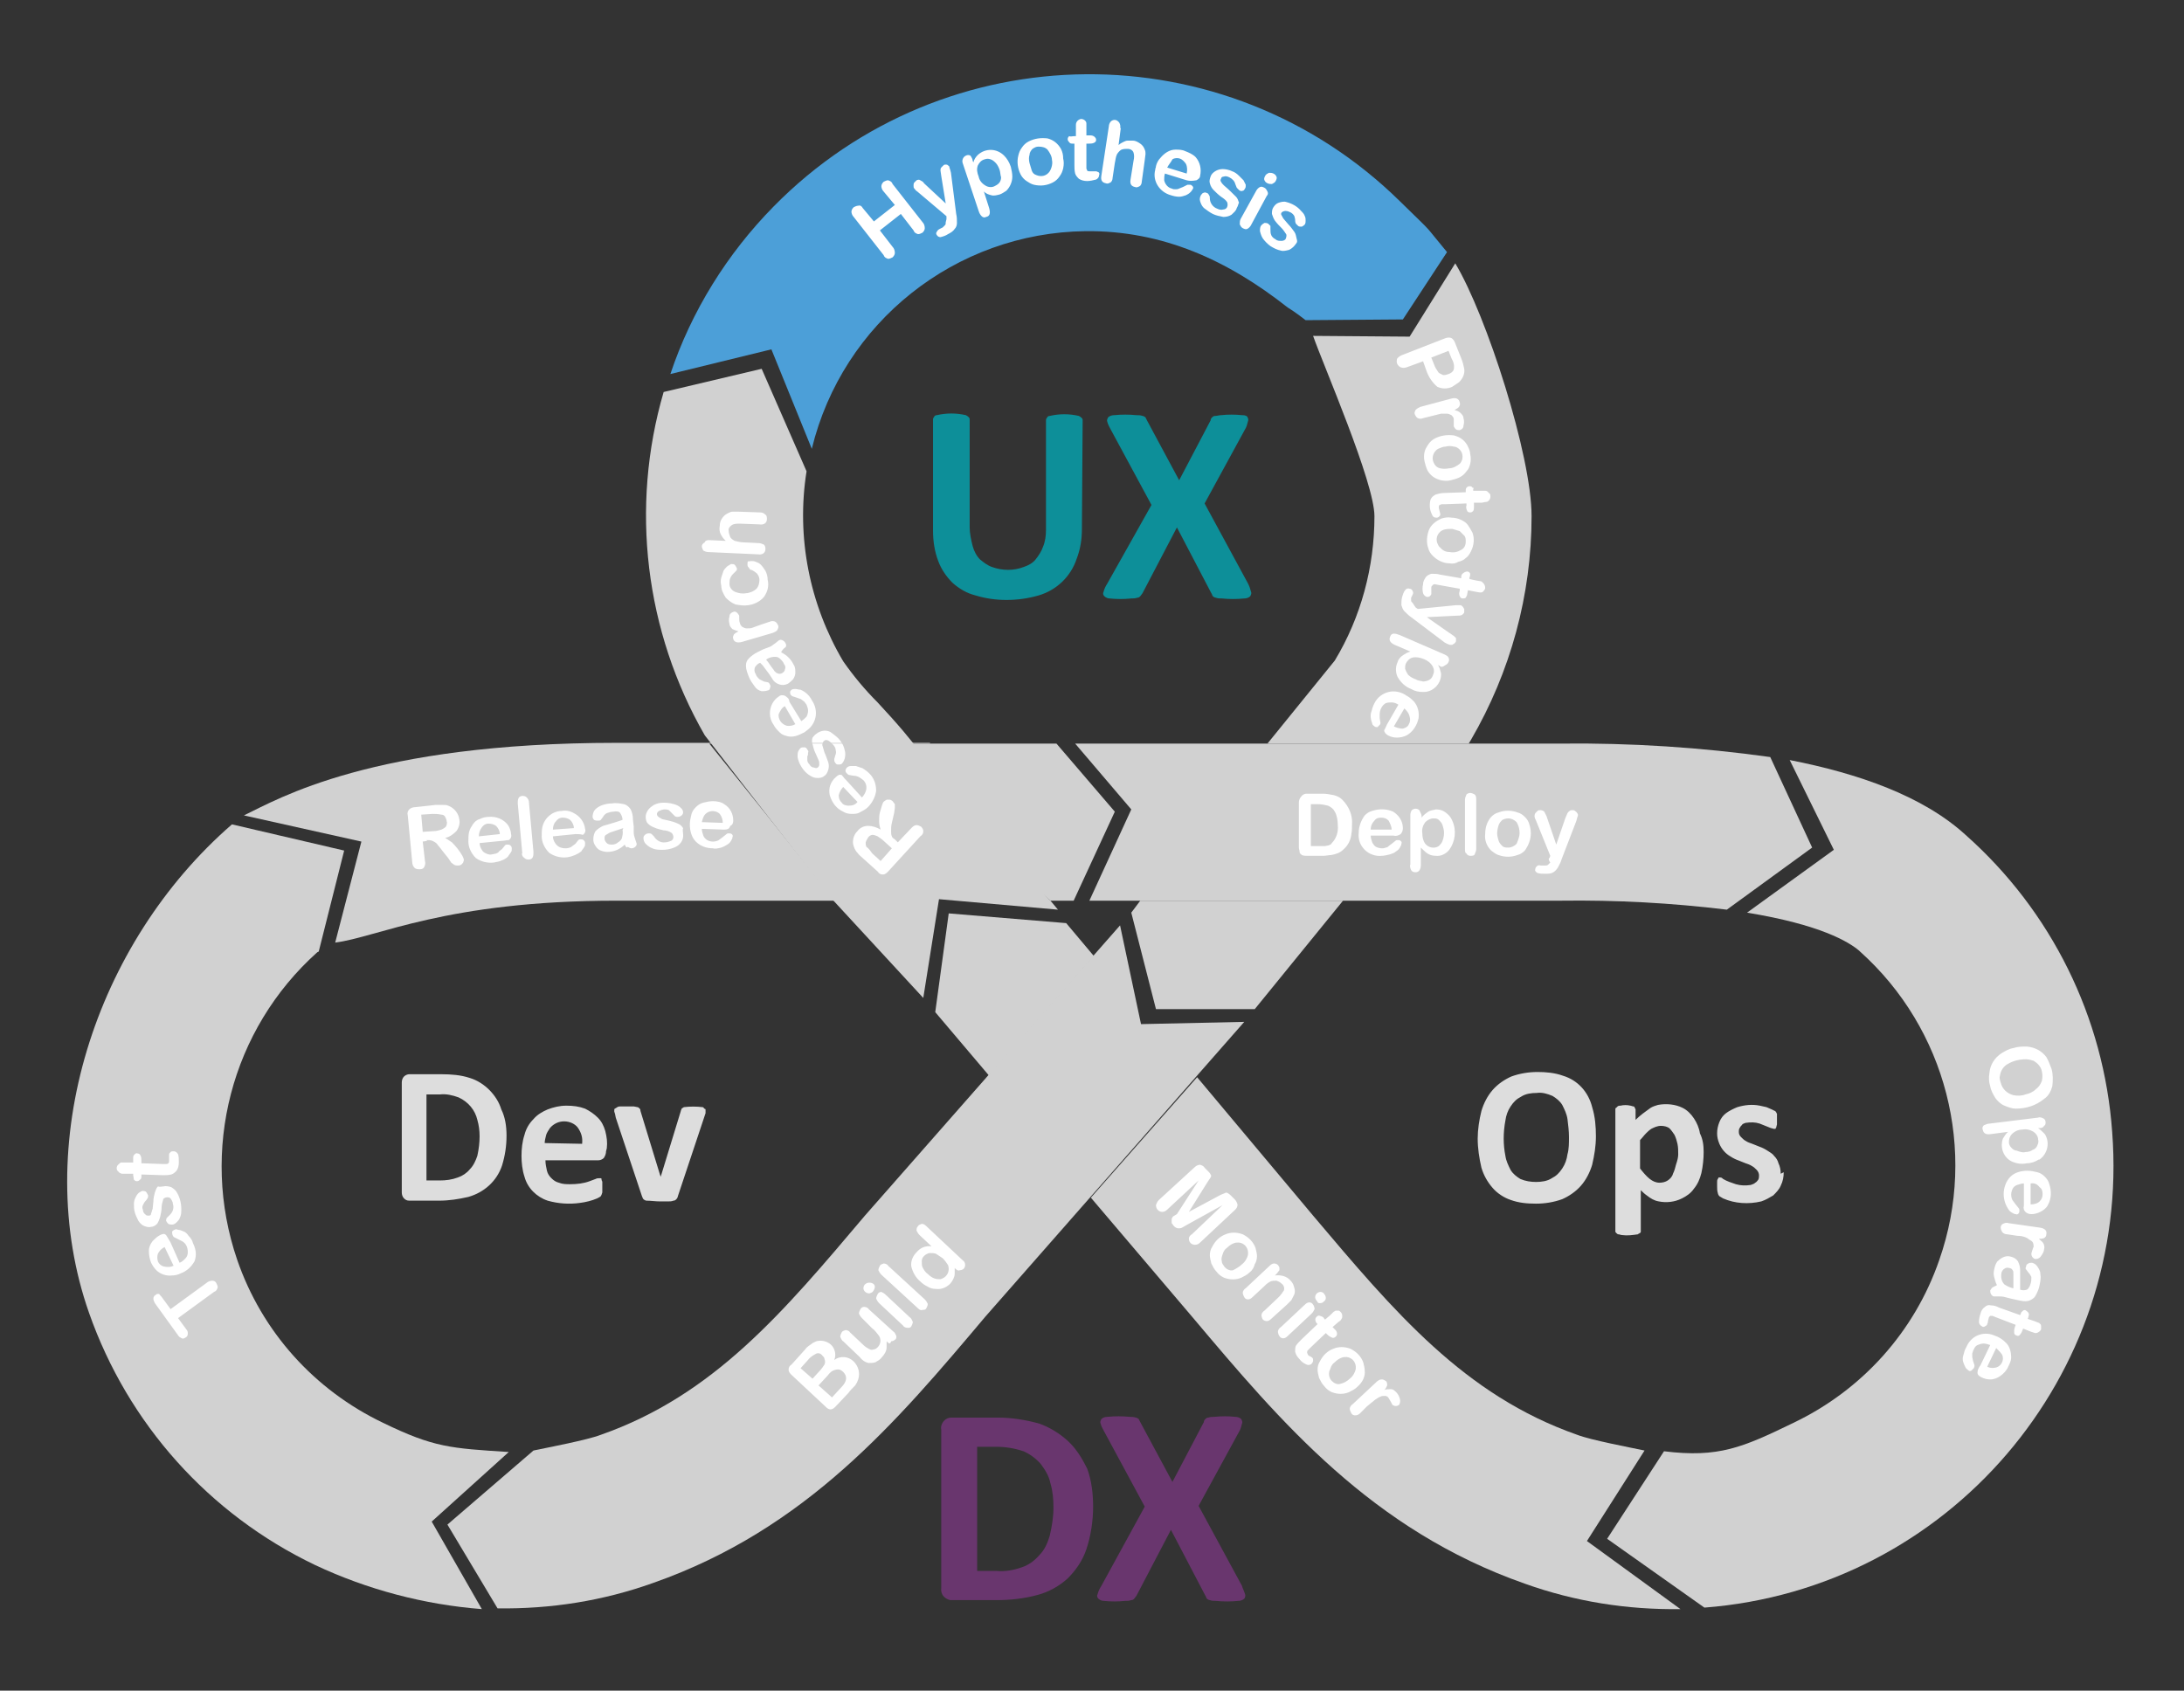 <?xml version="1.0" encoding="utf-8"?>
<!-- Generator: Adobe Illustrator 23.0.3, SVG Export Plug-In . SVG Version: 6.00 Build 0)  -->
<svg version="1.1" id="Layer_1" xmlns="http://www.w3.org/2000/svg" xmlns:xlink="http://www.w3.org/1999/xlink" x="0px" y="0px"
	 viewBox="0 0 291.9 226" style="enable-background:new 0 0 291.9 226;" xml:space="preserve">
<rect x="0" y="0" width="291.9" height="226" fill="#333333" stroke="none"/>
<style type="text/css">
	.st0{fill:#D1D1D1;}
	.st1{fill:none;}
	.st2{fill:#4C9FD8;}
	.st3{fill:#FFFFFF;}
	.st4{fill:#DDDDDD;}
	.st5{fill:#0D8F99;}
	.st6{fill:#69366E;}
</style>
<title>to-product</title>
<path class="st0" d="M31,110.2L31,110.2l15,3.5l-3.4,13.5l-0.2,0.1c-11.5,10.3-15.7,26.5-10.7,41.1c3.3,9.6,10.3,17.4,19.5,21.8
	c6.8,3.3,9,3.4,16.8,3.9l-10.3,9.3l6.7,11.7c-7.7-0.6-15.3-2.6-22.3-5.9c-14.2-6.8-25-18.9-30.2-33.7C4,153,12.7,126.1,31,110.2
	L31,110.2z"/>
<path class="st0" d="M71.3,193.9c1.9-0.4,7.2-1.4,9-2.1c15.1-5.3,24.4-16.4,35.3-29.3l34.1-38.8l2.8,13.2l13.8-0.3l-34.6,39.4
	c-11.8,14-23.9,28.4-44.4,35.6c-6.7,2.4-13.7,3.5-20.8,3.4l-6.7-11.2L71.3,193.9L71.3,193.9z"/>
<polygon class="st1" points="147,127.1 146.3,127.9 146.3,128 "/>
<path class="st2" d="M108.5,60c4.1-16.9,19.2-28.9,36.6-29.1c10.3-0.1,19,3.9,27,10.2c1,0.6,2.4,1.7,2.4,1.7l13-0.1l5.9-9
	c-3.5-4.2-1.3-1.9-6.3-6.8C163.8,4,126.3,4.3,103.4,27.6c-6.2,6.3-11,14-13.8,22.4l13.5-3.3L108.5,60L108.5,60z"/>
<path class="st0" d="M175.5,44.9c1.4,4,8.2,19.6,8.2,24.1c0,6.8-1.8,13.5-5.3,19.3l-9,11.1h26.9l0.3-0.5c5.3-9.1,8.1-19.4,8.1-29.9
	c0-8.1-6-26.8-10.2-33.8l-6.1,9.8L175.5,44.9z"/>
<path class="st0" d="M166.8,99.4h-23.1l7.5,8.8l-5.6,12.2h63c7.4-0.1,14.8,0.3,22.2,1.2l11.4-8.3l-5.6-12.1
	c-9.3-1.3-18.6-1.9-28-1.8L166.8,99.4z"/>
<polygon class="st0" points="151.2,122 154.5,134.9 167.7,134.9 179.5,120.4 152.4,120.4 "/>
<path class="st0" d="M140.4,120.4h3.1l5.5-11.9l-7.8-9.1h-19C123.4,105.4,137.9,118.3,140.4,120.4L140.4,120.4z"/>
<path class="st0" d="M111.4,120.4l12,13l2.1-13.2l15.9,1.4l-1-1.2c-2.5-2.2-18.3-21-18.2-21h-0.1l-1.4-1.7c-1.1-1.3-2.2-2.5-3.4-3.8
	c-1.7-1.7-3.2-3.5-4.6-5.5c-4.5-7.6-6.3-16.6-4.9-25.4l-6-13.7l-13.1,3.1c-4.5,15.4-2.5,32,5.5,45.9L111.4,120.4L111.4,120.4z"/>
<path class="st0" d="M219.8,193.9c-1.9-0.4-7.2-1.4-9-2.1c-15.1-5.3-24.4-16.4-35.3-29.3L160,144l-14.2,16.1l13.6,16
	c11.8,14,23.9,28.4,44.4,35.6c6.7,2.4,13.7,3.5,20.8,3.4l-12.5-9.1L219.8,193.9L219.8,193.9z M142.5,123.4l-15.7-1.3l-1.8,13.2
	l7.2,8.5l14-16L142.5,123.4z"/>
<path class="st0" d="M262.7,111.6c-5.7-5.2-14.3-8.2-23.5-10l5.9,12l-11.6,8.4c9.8,1.6,13.6,3.9,15,5.1l0.1,0.1
	c11.5,10.3,15.7,26.6,10.6,41.2c-3.3,9.6-10.3,17.4-19.5,21.8c-6.8,3.3-10,4.7-17.3,3.8l-7.6,11.7l13,9.2c32.6-2.5,57-31,54.5-63.6
	C281.2,136,274.2,121.8,262.7,111.6L262.7,111.6z"/>
<path class="st3" d="M174.6,106.1h2.2c0.5,0,1,0.1,1.5,0.2c0.4,0.1,0.8,0.3,1.1,0.6c0.9,0.9,1.4,2.1,1.3,3.3c0,0.5,0,0.9-0.1,1.4
	c-0.1,0.8-0.5,1.5-1.1,2c-0.4,0.4-1,0.6-1.6,0.7c-0.3,0-0.7,0.1-1,0.1h-2.2c-0.2,0-0.5,0-0.7-0.1c-0.1-0.1-0.3-0.2-0.3-0.4
	c0-0.2-0.1-0.4-0.1-0.6v-6c0-0.3,0.1-0.6,0.3-0.8C174.1,106.2,174.4,106.1,174.6,106.1L174.6,106.1z M175.2,107.5v5.6h1.3h0.6
	l0.5-0.1c0.2-0.1,0.3-0.1,0.4-0.3c0.6-0.6,0.9-1.5,0.8-2.4c0-0.6-0.1-1.3-0.4-1.8c-0.2-0.4-0.5-0.6-0.9-0.8
	c-0.4-0.1-0.9-0.2-1.3-0.2L175.2,107.5z M186.2,111.7h-3c0,0.3,0.1,0.6,0.2,0.9c0.1,0.2,0.3,0.5,0.5,0.6c0.2,0.1,0.5,0.2,0.8,0.2
	c0.2,0,0.3,0,0.5-0.1c0.2,0,0.3-0.1,0.4-0.2l0.4-0.3l0.5-0.4c0.1-0.1,0.2-0.1,0.3-0.1c0.1,0,0.3,0,0.4,0.1c0.1,0.1,0.2,0.2,0.1,0.4
	c0,0.2-0.1,0.3-0.2,0.5c-0.1,0.2-0.3,0.4-0.5,0.5c-0.2,0.2-0.5,0.3-0.8,0.4c-0.4,0.1-0.8,0.2-1.1,0.2c-0.8,0.1-1.7-0.2-2.3-0.8
	c-0.6-0.6-0.9-1.4-0.8-2.3c0-0.8,0.3-1.6,0.8-2.3c0.3-0.3,0.6-0.5,1-0.6c0.9-0.3,1.9-0.3,2.8,0.1c0.8,0.5,1.3,1.3,1.3,2.2
	c0,0.3-0.1,0.6-0.3,0.8C186.9,111.7,186.6,111.8,186.2,111.7L186.2,111.7z M183.2,110.9h2.8c0-0.4-0.2-0.8-0.4-1.2
	c-0.3-0.3-0.6-0.4-1-0.4c-0.4,0-0.7,0.1-0.9,0.4C183.4,110,183.2,110.4,183.2,110.9L183.2,110.9z M190,109.1v0.2
	c0.2-0.3,0.6-0.6,0.9-0.8c0.3-0.2,0.7-0.2,1-0.3c0.5,0,0.9,0.1,1.3,0.4c0.4,0.3,0.7,0.6,0.9,1.1c0.6,1.3,0.4,2.8-0.4,3.9
	c-0.4,0.5-1.1,0.9-1.8,0.8c-0.4,0-0.8-0.1-1.1-0.3c-0.3-0.2-0.6-0.5-0.9-0.8v2.3c0,0.7-0.3,1-0.7,1c-0.3,0-0.5-0.1-0.6-0.3
	c-0.1-0.2-0.2-0.5-0.1-0.8v-6.6c0-0.2,0.1-0.5,0.2-0.6c0.1-0.1,0.3-0.2,0.5-0.2c0.2,0,0.4,0.1,0.5,0.2
	C189.9,108.7,190,108.9,190,109.1L190,109.1z M193,111.3c0-0.3-0.1-0.7-0.2-1c-0.1-0.3-0.3-0.5-0.5-0.7c-0.2-0.2-0.5-0.2-0.7-0.2
	c-0.4,0-0.8,0.2-1.1,0.5c-0.3,0.4-0.5,0.9-0.4,1.5c0,0.5,0.1,1,0.4,1.4c0.4,0.5,1.2,0.7,1.8,0.3c0.2-0.2,0.4-0.4,0.5-0.7
	C192.9,112.1,193,111.8,193,111.3L193,111.3z M195.8,113.5v-6.6c0-0.2,0.1-0.5,0.2-0.7c0.1-0.1,0.3-0.2,0.5-0.2
	c0.2,0,0.4,0.1,0.6,0.2c0.2,0.2,0.2,0.4,0.2,0.7v6.6c0,0.2-0.1,0.5-0.2,0.7c-0.1,0.2-0.3,0.2-0.6,0.2c-0.2,0-0.4-0.1-0.5-0.3
	C195.8,114,195.8,113.8,195.8,113.5L195.8,113.5z M204.6,111.4c0,0.8-0.3,1.6-0.8,2.3c-0.3,0.3-0.6,0.5-1,0.6
	c-0.8,0.3-1.7,0.3-2.5,0c-0.4-0.1-0.7-0.4-1-0.6c-0.6-0.6-0.9-1.4-0.8-2.2c0-0.8,0.2-1.6,0.8-2.3c0.3-0.3,0.6-0.5,1-0.6
	c0.8-0.3,1.7-0.3,2.5,0c0.4,0.1,0.7,0.3,1,0.6c0.3,0.3,0.5,0.6,0.6,1C204.5,110.5,204.6,110.9,204.6,111.4L204.6,111.4z
	 M203.1,111.4c0-0.5-0.1-1-0.4-1.5c-0.3-0.3-0.7-0.5-1.1-0.5c-0.3,0-0.6,0.1-0.8,0.2c-0.2,0.2-0.4,0.4-0.5,0.7
	c-0.1,0.3-0.2,0.7-0.2,1.1c0,0.3,0.1,0.7,0.2,1c0.1,0.3,0.3,0.5,0.5,0.7c0.2,0.2,0.5,0.2,0.8,0.2c0.4,0,0.8-0.2,1.1-0.5
	C202.9,112.3,203.1,111.8,203.1,111.4L203.1,111.4z M207.1,114.7l0.1-0.3l-1.9-4.7c-0.1-0.2-0.2-0.4-0.2-0.6c0-0.1,0-0.2,0.1-0.4
	c0.1-0.1,0.2-0.2,0.3-0.3c0.1-0.1,0.2-0.1,0.4-0.1c0.2,0,0.4,0.1,0.5,0.2c0.1,0.2,0.2,0.4,0.3,0.6l1.3,3.8l1.2-3.5l0.3-0.7
	c0.1-0.1,0.1-0.2,0.3-0.3c0.1-0.1,0.2-0.1,0.4-0.1c0.1,0,0.2,0,0.3,0.1c0.1,0.1,0.2,0.1,0.3,0.3c0.1,0.1,0.1,0.2,0.1,0.3l-0.1,0.3
	l-0.1,0.4l-2,5.2c-0.1,0.4-0.3,0.7-0.5,1.1c-0.2,0.3-0.4,0.5-0.6,0.6c-0.3,0.2-0.7,0.2-1.1,0.2c-0.3,0-0.7,0-1-0.1
	c-0.2-0.1-0.4-0.3-0.3-0.5c0-0.2,0.1-0.3,0.2-0.4c0.1-0.1,0.3-0.2,0.5-0.1h0.3h0.3c0.1,0,0.3,0,0.4-0.1c0.1-0.1,0.2-0.2,0.3-0.3
	C206.9,114.9,207,114.7,207.1,114.7L207.1,114.7z M274.2,142.9c0.2,0.7,0.2,1.5,0.1,2.3c-0.2,0.7-0.5,1.3-1.1,1.7
	c-1.1,0.9-2.4,1.3-3.8,1.3c-0.5,0-1-0.2-1.5-0.4c-0.5-0.2-0.9-0.6-1.2-1c-0.3-0.5-0.6-1-0.7-1.6c-0.2-0.6-0.2-1.2-0.1-1.8
	c0.1-1.1,0.7-2,1.6-2.6c0.5-0.3,1-0.6,1.6-0.7c0.6-0.2,1.2-0.2,1.8-0.2c1.1,0.1,2,0.6,2.6,1.4C273.8,141.8,274,142.4,274.2,142.9
	L274.2,142.9z M270.7,146.3c0.5-0.1,1-0.3,1.4-0.7c0.4-0.3,0.6-0.6,0.8-1.1c0.1-0.4,0.1-0.9,0-1.3c-0.1-0.6-0.6-1.1-1.1-1.4
	c-0.3-0.1-0.7-0.2-1-0.2c-0.9,0-1.7,0.2-2.4,0.6c-0.6,0.3-1,0.9-1.1,1.6c-0.1,0.3,0,0.6,0.1,0.9c0.2,0.9,0.9,1.5,1.7,1.7
	C269.6,146.5,270.2,146.5,270.7,146.3L270.7,146.3z M272.6,150.8h-0.2c0.3,0.2,0.6,0.5,0.9,0.8c0.7,1.1,0.4,2.6-0.7,3.4
	c0,0,0,0-0.1,0c-0.5,0.3-1,0.5-1.6,0.5c-0.4,0.1-0.9,0.1-1.3,0c-0.4-0.1-0.7-0.2-1-0.4c-0.9-0.6-1.3-1.8-0.9-2.9
	c0.2-0.3,0.4-0.7,0.7-0.9l-2.3,0.3c-0.7,0.1-1-0.1-1.1-0.6c-0.1-0.2,0-0.5,0.2-0.6c0.2-0.1,0.5-0.2,0.7-0.2l6.5-0.8
	c0.2-0.1,0.5,0,0.7,0.1c0.2,0.1,0.3,0.3,0.3,0.5c0,0.2,0,0.4-0.2,0.5C273.1,150.7,272.9,150.8,272.6,150.8L272.6,150.8z M270.7,154
	c0.4,0,0.7-0.1,1-0.3c0.3-0.1,0.5-0.3,0.6-0.6c0.1-0.2,0.2-0.5,0.1-0.8c0-0.4-0.3-0.8-0.6-1c-0.5-0.3-1-0.4-1.5-0.3
	c-0.5,0-1,0.2-1.4,0.6c-0.3,0.3-0.4,0.7-0.4,1.1c0,0.2,0.1,0.5,0.3,0.7c0.2,0.2,0.4,0.4,0.7,0.4C270,154,270.4,154.1,270.7,154
	L270.7,154z M270.5,161.2v-3c-0.3,0-0.6,0.1-0.9,0.2c-0.3,0.1-0.5,0.3-0.6,0.5c-0.1,0.2-0.2,0.5-0.2,0.8c0,0.3,0.1,0.7,0.3,0.9
	l0.3,0.4l0.4,0.5c0.1,0.1,0.1,0.2,0.1,0.3c0,0.1,0,0.3-0.1,0.4c-0.1,0.1-0.2,0.2-0.4,0.1c-0.2,0-0.3-0.1-0.5-0.2
	c-0.2-0.1-0.4-0.3-0.5-0.5c-0.4-0.6-0.6-1.3-0.6-2c0-0.8,0.3-1.7,0.9-2.3c0.6-0.6,1.5-0.8,2.3-0.8c0.4,0,0.9,0.1,1.3,0.2
	c0.4,0.1,0.7,0.3,1,0.6c0.3,0.3,0.5,0.6,0.6,1c0.3,0.9,0.3,1.9-0.2,2.8c-0.2,0.4-0.6,0.7-1,0.9c-0.4,0.2-0.8,0.3-1.2,0.3
	c-0.3,0-0.6-0.1-0.8-0.3C270.5,161.8,270.4,161.5,270.5,161.2L270.5,161.2z M271.4,158.2v2.8c0.4,0,0.9-0.1,1.2-0.4
	c0.3-0.3,0.4-0.6,0.4-1c0-0.4-0.1-0.7-0.4-0.9C272.3,158.3,271.9,158.1,271.4,158.2L271.4,158.2z M269.6,165.2l-1.3-0.2
	c-0.3,0-0.5-0.1-0.7-0.3c-0.1-0.2-0.2-0.4-0.2-0.6c0-0.2,0.1-0.4,0.3-0.5c0.2-0.1,0.5-0.2,0.7-0.1l4.2,0.6c0.7,0.1,1,0.4,0.9,0.9
	c0,0.2-0.1,0.4-0.3,0.5c-0.2,0.1-0.5,0.1-0.7,0.1c0.2,0.2,0.5,0.4,0.6,0.6c0.1,0.2,0.2,0.5,0.1,0.8c0,0.3-0.2,0.6-0.4,0.9
	c-0.1,0.2-0.4,0.4-0.7,0.4c-0.3,0-0.6-0.3-0.6-0.7c0-0.1,0.1-0.3,0.1-0.4c0.1-0.2,0.1-0.4,0.2-0.5c0-0.2,0-0.4-0.1-0.6
	c-0.1-0.2-0.3-0.3-0.5-0.4C270.9,165.4,270.3,165.2,269.6,165.2L269.6,165.2z M266.9,171.8c-0.2-0.4-0.3-0.8-0.4-1.2
	c-0.1-0.4,0-0.8,0.1-1.2c0.1-0.3,0.2-0.7,0.5-0.9c0.2-0.2,0.5-0.4,0.8-0.5c0.3-0.1,0.6-0.1,0.9,0c0.4,0.1,0.7,0.3,0.9,0.6
	c0.2,0.4,0.3,0.8,0.3,1.2v0.7v1v0.9c0.3,0.1,0.6,0.1,0.9,0c0.3-0.2,0.4-0.5,0.5-0.8c0.1-0.3,0.1-0.6,0.1-0.9
	c-0.1-0.2-0.2-0.4-0.4-0.6c-0.1-0.1-0.2-0.3-0.3-0.4c-0.1-0.1-0.1-0.2,0-0.4c0-0.2,0.1-0.3,0.3-0.4c0.1-0.1,0.3-0.1,0.5-0.1
	c0.3,0.1,0.5,0.2,0.7,0.5c0.2,0.3,0.4,0.6,0.4,1c0.1,0.5,0,1-0.1,1.5c-0.1,0.5-0.3,1-0.6,1.5c-0.2,0.3-0.6,0.5-0.9,0.6
	c-0.5,0.1-0.9,0-1.4-0.1l-0.9-0.2l-0.8-0.2c-0.3-0.1-0.6-0.1-0.9-0.1c-0.2,0-0.4,0-0.6,0c-0.2,0-0.3-0.2-0.4-0.3
	c-0.1-0.2-0.1-0.4-0.1-0.5c0.1-0.2,0.2-0.3,0.3-0.4L266.9,171.8L266.9,171.8z M269.1,172.2v-1v-0.9c0-0.2,0-0.4-0.1-0.5
	c-0.1-0.2-0.3-0.3-0.5-0.3c-0.2-0.1-0.5,0-0.6,0.1c-0.2,0.1-0.4,0.4-0.4,0.6c-0.1,0.5,0,1.1,0.4,1.5c0.3,0.2,0.7,0.4,1.1,0.5
	L269.1,172.2L269.1,172.2z M271.1,176.1l-0.1,0.2l0.9,0.3l0.5,0.2c0.1,0,0.2,0.1,0.3,0.2c0.1,0.1,0.1,0.2,0.1,0.3c0,0.1,0,0.3,0,0.4
	c-0.1,0.2-0.2,0.3-0.4,0.4c-0.1,0.1-0.3,0.1-0.4,0.1l-0.6-0.2l-1-0.4l-0.2,0.5c-0.1,0.2-0.2,0.3-0.3,0.4c-0.1,0.1-0.3,0.1-0.4,0
	c-0.2,0-0.3-0.2-0.3-0.4c0-0.2,0-0.5,0.1-0.7l0.1-0.3l-2.6-1l-0.5-0.2c-0.1,0-0.2,0-0.3,0c-0.1,0.1-0.2,0.2-0.2,0.3l-0.1,0.4
	c0,0.1,0,0.2-0.1,0.4c0,0.1-0.1,0.2-0.3,0.3c-0.1,0.1-0.3,0.1-0.4,0c-0.2-0.1-0.4-0.3-0.4-0.6c0-0.4,0.1-0.8,0.2-1.1
	c0.1-0.4,0.3-0.7,0.6-0.9c0.2-0.2,0.5-0.3,0.8-0.2c0.4,0,0.7,0.1,1.1,0.3l2.8,1l0.1-0.2c0-0.2,0.2-0.3,0.3-0.4
	c0.1-0.1,0.3-0.1,0.4,0c0.1,0.1,0.3,0.2,0.3,0.3c0.1,0.1,0.1,0.3,0,0.5L271.1,176.1z M264.7,182.5l1.3-2.7c-0.3-0.1-0.6-0.2-0.9-0.2
	c-0.3,0-0.5,0.1-0.8,0.2c-0.2,0.1-0.4,0.3-0.5,0.6c-0.1,0.1-0.1,0.3-0.2,0.5c0,0.2,0,0.3,0,0.5l0.1,0.5l0.2,0.6c0,0.1,0,0.2-0.1,0.4
	c-0.1,0.1-0.2,0.2-0.3,0.3c-0.1,0.1-0.3,0.1-0.4,0c-0.1-0.1-0.3-0.2-0.4-0.4c-0.1-0.2-0.2-0.4-0.3-0.7c-0.1-0.3-0.1-0.6,0-0.9
	c0.1-0.4,0.2-0.8,0.4-1.1c0.6-1.5,2.2-2.2,3.7-1.6c0.2,0.1,0.3,0.1,0.5,0.2c0.4,0.2,0.7,0.4,1,0.7c0.6,0.5,0.8,1.3,0.8,2.1
	c0,0.4-0.2,0.8-0.4,1.2c-0.2,0.5-0.6,0.9-1,1.2c-0.4,0.3-0.9,0.5-1.4,0.5c-0.4,0-0.8-0.1-1.2-0.3c-0.4-0.2-0.5-0.4-0.5-0.6
	C264.3,183.2,264.4,182.9,264.7,182.5L264.7,182.5z M266.8,180.2l-1.2,2.5c0.4,0.2,0.8,0.2,1.2,0.1c0.7-0.2,1.1-1,0.8-1.7
	C267.4,180.8,267.1,180.5,266.8,180.2z M157.3,162.3l2.9-4.5l-4.2,3.9c-0.2,0.2-0.4,0.3-0.7,0.3c-0.2,0-0.4-0.1-0.6-0.3
	c-0.1-0.1-0.2-0.4-0.2-0.6c0.1-0.3,0.2-0.5,0.4-0.7l4.8-4.4c0.2-0.2,0.5-0.3,0.7-0.3c0.3,0.1,0.5,0.2,0.6,0.4l0.4,0.4
	c0.2,0.2,0.3,0.3,0.4,0.5c0.1,0.1,0.1,0.3,0,0.4l-0.4,0.6l-2.5,4l4.1-2.2c0.2-0.1,0.4-0.2,0.7-0.3c0.1-0.1,0.3-0.1,0.4,0
	c0.2,0.1,0.4,0.3,0.5,0.4l0.4,0.4c0.2,0.2,0.3,0.4,0.4,0.7c0,0.3-0.1,0.5-0.3,0.7l-4.7,4.4c-0.2,0.2-0.4,0.3-0.7,0.3
	c-0.4,0-0.8-0.3-0.8-0.8c0,0,0,0,0,0c0-0.3,0.2-0.5,0.4-0.6l4.1-3.9l-4.7,2.6l-0.7,0.4c-0.2,0.1-0.3,0.1-0.5,0.1
	c-0.2,0-0.4-0.1-0.6-0.3c-0.1-0.1-0.2-0.3-0.3-0.4c0-0.2,0-0.3,0-0.5c0-0.1,0.1-0.3,0.2-0.4L157.3,162.3L157.3,162.3z M167,170.1
	c-0.3,0.3-0.7,0.5-1.1,0.7c-0.7,0.3-1.5,0.3-2.3,0c-0.4-0.2-0.7-0.4-1-0.8c-0.3-0.3-0.5-0.7-0.7-1.1c-0.1-0.4-0.2-0.8-0.2-1.1
	c0-0.4,0.1-0.8,0.3-1.1c0.4-0.8,1-1.4,1.8-1.7c0.7-0.3,1.5-0.3,2.3,0c0.8,0.4,1.4,1,1.7,1.8c0.1,0.4,0.2,0.8,0.2,1.1
	c0,0.4-0.1,0.8-0.3,1.1C167.6,169.4,167.4,169.8,167,170.1L167,170.1z M166,169c0.4-0.3,0.7-0.8,0.8-1.3c0.1-0.8-0.4-1.5-1.2-1.6
	c-0.3,0-0.5,0-0.7,0.1c-0.3,0.1-0.6,0.3-0.9,0.6c-0.3,0.2-0.5,0.5-0.6,0.9c-0.1,0.3-0.2,0.6-0.1,0.9c0,0.3,0.2,0.5,0.4,0.8
	c0.3,0.3,0.7,0.5,1.1,0.4C165.2,169.6,165.7,169.3,166,169L166,169z M170.5,170.4l-0.1,0.1c0.8-0.1,1.6,0.1,2.1,0.7
	c0.3,0.3,0.4,0.6,0.5,1c0.1,0.3,0.1,0.7-0.1,1c-0.1,0.2-0.2,0.4-0.3,0.6l-0.6,0.6l-2.1,1.9c-0.2,0.2-0.4,0.3-0.6,0.3
	c-0.2,0-0.4-0.1-0.5-0.2c-0.1-0.1-0.2-0.4-0.2-0.6c0-0.2,0.2-0.5,0.4-0.6l1.9-1.8c0.3-0.3,0.5-0.6,0.7-0.9c0.1-0.3,0-0.7-0.3-0.9
	c-0.2-0.2-0.4-0.3-0.7-0.4c-0.3,0-0.6,0-0.8,0.1c-0.4,0.2-0.7,0.5-1,0.8l-1.4,1.3c-0.2,0.2-0.4,0.3-0.6,0.3c-0.2,0-0.4-0.1-0.5-0.3
	c-0.1-0.2-0.2-0.4-0.2-0.6c0-0.2,0.2-0.5,0.4-0.6l3.2-3c0.2-0.2,0.4-0.3,0.6-0.3c0.2,0,0.4,0.1,0.5,0.2c0.1,0.1,0.1,0.2,0.2,0.3
	c0,0.1,0,0.3,0,0.4C170.7,170.2,170.6,170.3,170.5,170.4L170.5,170.4z M175.3,175.6l-3.2,3c-0.2,0.2-0.4,0.3-0.6,0.3
	c-0.2,0-0.4-0.1-0.5-0.3c-0.1-0.1-0.2-0.4-0.2-0.6c0-0.2,0.2-0.5,0.4-0.6l3.2-3c0.2-0.2,0.4-0.3,0.6-0.3c0.2,0,0.4,0.1,0.5,0.3
	c0.1,0.1,0.2,0.4,0.2,0.6C175.6,175.2,175.5,175.4,175.3,175.6L175.3,175.6z M176,173.9c-0.3-0.3-0.3-0.7,0-1c0,0,0,0,0,0
	c0.1-0.1,0.3-0.2,0.5-0.2c0.2,0,0.4,0.1,0.5,0.3c0.1,0.1,0.2,0.3,0.2,0.5c0,0.2-0.1,0.4-0.3,0.5c-0.1,0.2-0.4,0.2-0.6,0.2
	C176.2,174.2,176.1,174.1,176,173.9L176,173.9z M177,176.3l0.1,0.1l0.7-0.6l0.4-0.4c0.1-0.1,0.2-0.1,0.3-0.2c0.1,0,0.2,0,0.4,0
	c0.1,0,0.2,0.1,0.3,0.2c0.1,0.1,0.2,0.3,0.2,0.5c0,0.1,0,0.3-0.1,0.4c-0.1,0.2-0.2,0.3-0.4,0.4l-0.8,0.7l0.4,0.4
	c0.1,0.1,0.2,0.3,0.2,0.5c0,0.2-0.1,0.3-0.2,0.4c-0.1,0.1-0.3,0.2-0.5,0.1c-0.2-0.1-0.4-0.2-0.6-0.4l-0.2-0.2l-2,1.9l-0.4,0.4
	c-0.1,0.1-0.1,0.2-0.1,0.3c0,0.1,0.1,0.2,0.1,0.3c0.1,0.1,0.2,0.2,0.3,0.2l0.3,0.2c0.1,0.1,0.1,0.2,0.1,0.4c0,0.1-0.1,0.3-0.2,0.4
	c-0.2,0.2-0.5,0.2-0.7,0.1c-0.4-0.2-0.7-0.4-0.9-0.7c-0.3-0.3-0.5-0.6-0.6-1c0-0.3,0-0.6,0.1-0.8c0.2-0.3,0.5-0.6,0.8-0.9l2.1-2
	l-0.1-0.1c-0.1-0.1-0.2-0.3-0.2-0.5c0-0.2,0.1-0.3,0.2-0.4c0.1-0.1,0.3-0.2,0.4-0.1C176.8,176,176.9,176.1,177,176.3L177,176.3z
	 M181.4,185.4c-0.3,0.3-0.7,0.5-1.1,0.7c-0.7,0.3-1.5,0.3-2.3,0c-0.4-0.2-0.7-0.4-1-0.8c-0.3-0.3-0.5-0.7-0.7-1.1
	c-0.1-0.4-0.2-0.8-0.2-1.1c0-0.4,0.1-0.8,0.3-1.1c0.4-0.8,1-1.4,1.8-1.7c0.7-0.3,1.5-0.3,2.3,0c0.8,0.4,1.4,1,1.7,1.8
	c0.1,0.4,0.2,0.8,0.2,1.1C182.5,184,182.1,184.8,181.4,185.4L181.4,185.4z M180.4,184.3c0.4-0.3,0.7-0.8,0.8-1.3
	c0.1-0.8-0.4-1.5-1.2-1.6c-0.2,0-0.5,0-0.7,0.1c-0.3,0.1-0.6,0.3-0.9,0.6c-0.3,0.2-0.5,0.5-0.6,0.9c-0.3,0.5-0.2,1.2,0.2,1.6
	c0.3,0.3,0.7,0.5,1.1,0.4C179.6,184.9,180.1,184.6,180.4,184.3L180.4,184.3z M182.7,188l-0.9,0.9c-0.2,0.2-0.4,0.3-0.7,0.3
	c-0.2,0-0.4-0.1-0.5-0.3c-0.1-0.2-0.2-0.4-0.2-0.6c0-0.2,0.2-0.5,0.4-0.6l3.1-2.9c0.5-0.5,0.9-0.5,1.3-0.2c0.2,0.1,0.2,0.4,0.2,0.6
	c-0.1,0.2-0.2,0.5-0.4,0.6c0.3-0.1,0.6-0.1,0.9-0.1c0.3,0,0.5,0.2,0.7,0.4c0.2,0.2,0.4,0.5,0.5,0.9c0.1,0.3,0,0.6-0.1,0.8
	c-0.3,0.2-0.6,0.2-0.9,0l-0.2-0.4c-0.1-0.2-0.2-0.3-0.3-0.5c-0.1-0.2-0.3-0.3-0.5-0.3c-0.2,0-0.4,0-0.6,0.1
	c-0.3,0.1-0.5,0.3-0.7,0.4L182.7,188L182.7,188z M113.4,186.2l-1.7,1.8c-0.2,0.2-0.4,0.4-0.7,0.4c-0.3,0-0.5-0.2-0.7-0.4l-4.5-4.2
	c-0.2-0.2-0.4-0.4-0.4-0.7c0-0.3,0.1-0.5,0.4-0.7l1.8-2c0.2-0.3,0.5-0.5,0.8-0.7c0.2-0.2,0.5-0.3,0.7-0.4c0.7-0.2,1.4,0,1.9,0.4
	c0.6,0.5,0.8,1.4,0.5,2.1c0.8-0.6,1.9-0.5,2.6,0.2c0.6,0.6,0.9,1.5,0.6,2.4c-0.1,0.3-0.2,0.5-0.4,0.8
	C113.9,185.6,113.6,185.9,113.4,186.2L113.4,186.2z M107,182.9l1.6,1.4l1-1.1c0.2-0.2,0.4-0.5,0.6-0.8c0.1-0.2,0.1-0.5,0-0.7
	c0-0.2-0.1-0.3-0.3-0.5c-0.2-0.3-0.6-0.4-0.9-0.2c-0.4,0.2-0.8,0.5-1.1,0.9L107,182.9L107,182.9z M110.6,183.9l-1.2,1.3l1.8,1.6
	l1.2-1.3c0.8-0.8,0.9-1.5,0.3-2.1c-0.3-0.3-0.6-0.4-1-0.3C111.2,183.2,110.9,183.5,110.6,183.9L110.6,183.9z M118.6,179.4l-0.1-0.1
	c0,0.3,0,0.5,0,0.8c0,0.5-0.3,1-0.7,1.4c-0.2,0.3-0.5,0.4-0.8,0.6c-0.3,0.1-0.6,0.1-0.9,0.1c-0.5-0.1-0.9-0.4-1.2-0.8l-2.2-2.1
	c-0.2-0.1-0.3-0.4-0.4-0.6c0-0.2,0.1-0.4,0.2-0.6c0.1-0.2,0.3-0.2,0.5-0.3c0.2,0,0.5,0.1,0.6,0.3l1.8,1.7c0.2,0.2,0.5,0.4,0.7,0.5
	c0.2,0.1,0.4,0.2,0.6,0.1c0.2,0,0.4-0.1,0.6-0.3c0.4-0.4,0.5-1,0.2-1.5c-0.3-0.4-0.6-0.8-1-1.1l-1.3-1.3c-0.2-0.2-0.3-0.4-0.4-0.6
	c0-0.2,0.1-0.4,0.2-0.6c0.1-0.2,0.3-0.3,0.5-0.3c0.2,0,0.5,0.1,0.6,0.3l3.3,3c0.2,0.1,0.3,0.4,0.4,0.6c0,0.2,0,0.4-0.2,0.5
	c-0.1,0.1-0.3,0.2-0.5,0.2C119,179.7,118.8,179.6,118.6,179.4L118.6,179.4z M116.7,172.6c-0.1,0.2-0.3,0.2-0.5,0.3
	c-0.4,0-0.8-0.3-0.8-0.7c0,0,0,0,0,0c0-0.2,0.1-0.4,0.2-0.5c0.3-0.3,0.8-0.3,1.1-0.1C117,171.8,117,172.2,116.7,172.6L116.7,172.6
	L116.7,172.6z M118.4,173.1l3.2,3c0.2,0.1,0.3,0.4,0.4,0.6c0,0.2-0.1,0.4-0.2,0.6c-0.1,0.2-0.3,0.2-0.5,0.2c-0.2,0-0.5-0.1-0.6-0.3
	l-3.2-3c-0.2-0.2-0.3-0.4-0.4-0.6c0-0.2,0.1-0.4,0.2-0.6c0.1-0.2,0.3-0.3,0.5-0.3C118,172.8,118.2,172.9,118.4,173.1L118.4,173.1z
	 M122.7,174.9l-4.9-4.5c-0.2-0.2-0.3-0.4-0.4-0.6c0-0.2,0.1-0.4,0.2-0.6c0.1-0.2,0.3-0.2,0.5-0.3c0.2,0,0.5,0.1,0.6,0.3l4.9,4.5
	c0.2,0.2,0.3,0.4,0.4,0.6c0,0.2-0.1,0.4-0.2,0.6c-0.1,0.2-0.3,0.2-0.5,0.2C123.1,175.2,122.9,175.1,122.7,174.9L122.7,174.9z
	 M127.7,169.6l-0.1-0.1c0,0.3,0,0.6,0,0.8c0,0.2-0.1,0.5-0.2,0.7c-0.1,0.2-0.3,0.5-0.4,0.6c-0.5,0.5-1.2,0.8-1.9,0.7
	c-0.4,0-0.8-0.1-1.1-0.3c-0.4-0.2-0.7-0.4-1-0.7c-0.6-0.5-1-1.2-1.2-2c-0.1-0.7,0.2-1.4,0.7-1.9c0.5-0.6,1.2-0.9,2-0.8l-1.6-1.5
	c-0.2-0.2-0.3-0.4-0.4-0.6c0-0.2,0-0.4,0.2-0.6c0.1-0.2,0.3-0.2,0.5-0.3c0.2,0,0.4,0.1,0.6,0.3l4.9,4.6c0.2,0.1,0.3,0.4,0.3,0.6
	c0,0.2-0.1,0.4-0.2,0.5c-0.1,0.1-0.3,0.2-0.5,0.2C128.1,169.9,127.9,169.8,127.7,169.6L127.7,169.6z M124,170.3
	c0.3,0.3,0.6,0.5,0.9,0.6c0.3,0.1,0.6,0.1,0.8,0.1c0.3-0.1,0.5-0.2,0.7-0.4c0.4-0.4,0.5-1,0.3-1.5c-0.2-0.3-0.4-0.6-0.7-0.9
	c-0.3-0.2-0.6-0.4-0.9-0.6c-0.3-0.1-0.6-0.1-0.9-0.1c-0.3,0.1-0.5,0.2-0.7,0.4c-0.2,0.2-0.3,0.4-0.3,0.7c0,0.3,0,0.6,0.1,0.8
	C123.5,169.8,123.7,170.1,124,170.3L124,170.3z M21.7,173.5l1.1,1.5l4.8-3.5c0.2-0.2,0.5-0.3,0.8-0.3c0.2,0,0.4,0.1,0.5,0.3
	c0.1,0.2,0.2,0.4,0.2,0.6c-0.1,0.3-0.2,0.5-0.5,0.6l-4.8,3.5l1.1,1.5c0.2,0.2,0.2,0.4,0.2,0.6c0,0.2-0.1,0.4-0.3,0.5
	c-0.2,0.1-0.3,0.2-0.5,0.1c-0.2-0.1-0.4-0.2-0.5-0.4l-3.1-4.3c-0.1-0.2-0.2-0.4-0.2-0.6c0-0.2,0.1-0.4,0.3-0.5
	c0.1-0.1,0.3-0.2,0.5-0.1C21.4,173.2,21.6,173.3,21.7,173.5z M22.8,166.1l1.2,2.7c0.3-0.1,0.5-0.3,0.8-0.6c0.2-0.2,0.3-0.5,0.3-0.8
	c0-0.6-0.2-1.2-0.8-1.5l-0.4-0.2l-0.6-0.3c-0.2-0.1-0.3-0.4-0.3-0.7c0-0.1,0.1-0.2,0.3-0.3c0.2-0.1,0.3-0.1,0.5,0
	c0.2,0,0.5,0.1,0.7,0.2c0.3,0.1,0.5,0.3,0.7,0.6c0.3,0.3,0.5,0.6,0.6,1c0.4,0.8,0.5,1.6,0.2,2.4c-0.4,0.7-1,1.3-1.8,1.6
	c-0.4,0.2-0.8,0.3-1.2,0.3c-0.8,0.1-1.6-0.2-2.1-0.7c-0.3-0.3-0.5-0.6-0.7-1c-0.2-0.5-0.3-1-0.3-1.6c0-0.5,0.2-0.9,0.5-1.3
	c0.3-0.3,0.6-0.6,1-0.8c0.4-0.2,0.6-0.2,0.8,0C22.5,165.6,22.7,165.9,22.8,166.1z M23.2,169.2l-1.2-2.5c-0.4,0.2-0.7,0.5-0.9,0.9
	c-0.1,0.3-0.1,0.7,0,1c0.1,0.3,0.4,0.6,0.8,0.7C22.4,169.4,22.8,169.4,23.2,169.2L23.2,169.2z M21.8,158.6c0.4-0.1,0.8,0,1.1,0.1
	c0.3,0.2,0.6,0.4,0.8,0.8c0.5,0.9,0.6,1.9,0.5,2.8c-0.1,0.4-0.2,0.7-0.5,1c-0.2,0.2-0.4,0.4-0.7,0.4c-0.2,0-0.3,0-0.5-0.1
	c-0.1-0.1-0.2-0.2-0.3-0.4c0-0.1,0-0.3,0.1-0.4l0.3-0.3c0.2-0.2,0.4-0.4,0.5-0.7c0.1-0.3,0.1-0.6,0-0.9c0-0.3-0.2-0.5-0.3-0.7
	c-0.2-0.2-0.6-0.2-0.9,0c-0.1,0.1-0.1,0.1-0.1,0.2c-0.1,0.3-0.2,0.7-0.2,1c0,0.4-0.1,0.9-0.2,1.3c-0.1,0.3-0.2,0.6-0.4,0.9
	c-0.2,0.2-0.5,0.4-0.8,0.4c-0.3,0.1-0.6,0-0.9-0.1c-0.3-0.1-0.6-0.4-0.8-0.7c-0.2-0.4-0.4-0.8-0.5-1.2c-0.1-0.4-0.1-0.7-0.1-1.1
	c0-0.3,0.1-0.6,0.2-0.8c0.1-0.2,0.2-0.4,0.4-0.6c0.1-0.1,0.3-0.2,0.5-0.3c0.2,0,0.3,0,0.5,0.1c0.1,0.1,0.2,0.3,0.3,0.5
	c0,0.1,0,0.3-0.1,0.4c-0.1,0.2-0.2,0.3-0.3,0.4c-0.1,0.1-0.2,0.3-0.3,0.5c-0.1,0.2-0.1,0.4,0,0.6c0,0.2,0.1,0.5,0.3,0.6
	c0.1,0.2,0.3,0.2,0.5,0.2c0.2,0,0.3-0.1,0.3-0.3c0.1-0.2,0.1-0.4,0.2-0.6l0.1-1c0-0.4,0.1-0.8,0.2-1.2c0.1-0.3,0.2-0.6,0.4-0.8
	C21.4,158.7,21.6,158.6,21.8,158.6L21.8,158.6z M17.8,157.1v-0.2h-0.9h-0.6c-0.1,0-0.2-0.1-0.3-0.1c-0.1-0.1-0.2-0.2-0.3-0.3
	c-0.2-0.3-0.1-0.7,0.2-0.9c0.1-0.1,0.2-0.2,0.3-0.2h0.6h1v-0.6c0-0.2,0-0.3,0.2-0.5c0.1-0.1,0.3-0.2,0.4-0.1c0.2,0,0.3,0.1,0.4,0.3
	c0.1,0.2,0.1,0.5,0.1,0.7v0.3l2.8,0.1h0.5c0.1,0,0.2,0,0.3-0.1c0.1-0.1,0.1-0.2,0.1-0.4c0-0.1,0-0.3,0-0.4v-0.4
	c0-0.1,0.1-0.2,0.2-0.3c0.1-0.1,0.2-0.1,0.4-0.1c0.3,0,0.5,0.2,0.6,0.4c0.1,0.3,0.1,0.7,0.1,1.1c0,0.4-0.1,0.8-0.3,1.1
	c-0.2,0.2-0.4,0.4-0.7,0.5c-0.4,0.1-0.8,0.1-1.1,0.1l-2.9-0.1v0.2c0,0.2,0,0.4-0.2,0.5c-0.1,0.1-0.2,0.2-0.4,0.2
	c-0.2,0-0.3-0.1-0.4-0.2L17.8,157.1L17.8,157.1z M119.6,112.2l0.4,0.4l1.8-1.9c0.2-0.2,0.4-0.4,0.7-0.4c0.2,0,0.4,0.1,0.6,0.2
	c0.2,0.2,0.3,0.4,0.3,0.6c0,0.3-0.1,0.5-0.4,0.7l-4.3,4.7c-0.2,0.2-0.4,0.4-0.7,0.4c-0.3,0-0.5-0.1-0.7-0.4l-2-1.8
	c-0.2-0.2-0.5-0.4-0.7-0.7c-0.2-0.2-0.3-0.4-0.4-0.6c-0.1-0.3-0.2-0.5-0.2-0.8c0-0.6,0.2-1.1,0.6-1.5c0.3-0.4,0.8-0.7,1.4-0.7
	c0.6,0,1.2,0.2,1.7,0.5c-0.1-0.3-0.2-0.7-0.2-1.1c0-0.4,0-0.8,0.1-1.2c0.1-0.3,0.2-0.7,0.3-1c0.1-0.2,0.1-0.4,0.3-0.5
	c0.1-0.1,0.2-0.1,0.3-0.2c0.1,0,0.2,0,0.4,0c0.1,0,0.3,0.1,0.4,0.2c0.1,0.1,0.2,0.3,0.3,0.4c0,0.2,0,0.3,0,0.5l-0.1,0.7l-0.3,1.3
	c-0.1,0.4-0.1,0.7-0.1,1.1c0,0.2,0,0.5,0.1,0.7C119.2,111.9,119.4,112.1,119.6,112.2L119.6,112.2z M116.6,114.1l1.1,1l1.5-1.7
	l-1.1-1c-0.2-0.2-0.5-0.4-0.8-0.6c-0.2-0.1-0.5-0.2-0.7-0.2c-0.2,0-0.5,0.2-0.6,0.4c-0.1,0.2-0.2,0.3-0.3,0.6c0,0.2,0,0.4,0.1,0.6
	C116.1,113.4,116.3,113.7,116.6,114.1L116.6,114.1z M113.2,104.4l2,2.2c0.2-0.2,0.4-0.5,0.5-0.8c0.2-0.5,0.1-1.1-0.3-1.5
	c-0.1-0.1-0.3-0.2-0.4-0.3c-0.3-0.2-0.6-0.3-0.9-0.3l-0.6-0.1c-0.1,0-0.2-0.1-0.3-0.2c-0.1-0.1-0.2-0.2-0.2-0.4
	c0-0.1,0.1-0.3,0.2-0.4c0.1-0.1,0.3-0.2,0.5-0.2c0.2,0,0.5,0,0.7,0c0.3,0.1,0.6,0.2,0.9,0.3c0.3,0.2,0.6,0.4,0.9,0.7
	c0.6,0.6,0.9,1.4,0.9,2.3c-0.1,0.8-0.5,1.6-1.1,2.2c-0.3,0.3-0.7,0.5-1.1,0.7c-0.3,0.2-0.7,0.2-1.1,0.2c-0.4,0-0.8-0.1-1.1-0.3
	c-0.9-0.4-1.5-1.2-1.8-2.2c-0.2-0.9,0.1-1.8,0.8-2.4c0.3-0.3,0.5-0.4,0.8-0.3C112.8,104,113,104.2,113.2,104.4L113.2,104.4z
	 M114.6,107.2l-1.9-2c-0.3,0.3-0.5,0.7-0.6,1.1c0,0.4,0.1,0.7,0.4,1c0.2,0.3,0.6,0.4,0.9,0.4C113.9,107.7,114.3,107.6,114.6,107.2
	L114.6,107.2z M109.1,98.1c0.6-0.5,1.5-0.6,2.1-0.1c0.4,0.3,0.8,0.6,1.1,1c0.3,0.4,0.5,0.8,0.6,1.3c0.1,0.3,0.1,0.7,0,1.1
	c-0.1,0.3-0.2,0.5-0.4,0.7c-0.1,0.1-0.3,0.1-0.5,0.1c-0.2,0-0.3-0.1-0.4-0.3c-0.1-0.1-0.1-0.2-0.1-0.4c0-0.1,0.1-0.3,0.1-0.4
	c0.1-0.3,0.2-0.5,0.1-0.8c0-0.3-0.2-0.6-0.4-0.8c-0.2-0.2-0.4-0.4-0.6-0.5c-0.2-0.1-0.4-0.1-0.5,0c-0.2,0.1-0.3,0.4-0.3,0.6
	c0.1,0.3,0.2,0.7,0.3,1c0.2,0.4,0.3,0.8,0.5,1.3c0.1,0.3,0.1,0.7,0,1c-0.1,0.3-0.2,0.6-0.5,0.8c-0.2,0.2-0.5,0.3-0.9,0.3
	c-0.4,0-0.7-0.1-1-0.3c-0.7-0.4-1.2-1.1-1.5-1.8c-0.1-0.3-0.2-0.5-0.2-0.8c0-0.2,0-0.5,0.1-0.7c0.1-0.2,0.2-0.3,0.3-0.4
	c0.1-0.1,0.3-0.1,0.5-0.1c0.2,0,0.3,0.1,0.4,0.3c0.1,0.1,0.2,0.3,0.1,0.4c0,0.2,0,0.4-0.1,0.5c0,0.2,0,0.4,0,0.5
	c0,0.2,0.1,0.4,0.3,0.6c0.1,0.2,0.3,0.4,0.6,0.4c0.2,0.1,0.4,0.1,0.5,0c0.1-0.1,0.2-0.2,0.2-0.4c0-0.2,0-0.4-0.1-0.6l-0.4-0.9
	c-0.2-0.4-0.3-0.8-0.4-1.2c-0.1-0.3-0.1-0.6,0-0.9C108.7,98.5,108.9,98.2,109.1,98.1L109.1,98.1z M105.5,93.8l1.6,2.6
	c0.3-0.2,0.5-0.4,0.7-0.6c0.1-0.2,0.2-0.5,0.2-0.8c0-0.3-0.1-0.5-0.2-0.8l-0.3-0.4l-0.4-0.3c-0.1-0.1-0.3-0.1-0.5-0.2l-0.6-0.2
	c-0.1,0-0.2-0.1-0.3-0.2c-0.1-0.1-0.1-0.3-0.1-0.4c0-0.1,0.1-0.2,0.2-0.3c0.2-0.1,0.3-0.1,0.5-0.1c0.2,0,0.5,0.1,0.7,0.1
	c0.7,0.3,1.2,0.8,1.5,1.4c0.9,1.3,0.7,3-0.6,4c-0.1,0.1-0.3,0.2-0.4,0.3c-0.4,0.2-0.8,0.4-1.2,0.5c-0.4,0.1-0.8,0.1-1.1,0
	c-0.4-0.1-0.7-0.2-1-0.5c-0.3-0.3-0.6-0.6-0.8-1c-0.3-0.4-0.5-1-0.5-1.5c0-0.9,0.4-1.8,1.2-2.3c0.2-0.2,0.5-0.2,0.8-0.1
	C105.2,93.2,105.5,93.4,105.5,93.8L105.5,93.8z M106.3,96.8l-1.4-2.4c-0.4,0.2-0.6,0.6-0.8,1c-0.1,0.3,0,0.7,0.2,1
	c0.2,0.3,0.5,0.5,0.8,0.6C105.5,97.1,106,97,106.3,96.8L106.3,96.8z M104.4,87.2c0.4,0.2,0.7,0.4,1,0.7c0.3,0.3,0.5,0.6,0.7,1
	c0.2,0.3,0.2,0.7,0.2,1c0,0.3-0.1,0.6-0.3,0.9c-0.2,0.2-0.4,0.4-0.7,0.6c-0.4,0.2-0.8,0.2-1.1,0.1c-0.4-0.1-0.8-0.4-1-0.8l-0.4-0.6
	l-0.6-0.8c-0.2-0.3-0.4-0.5-0.6-0.7c-0.3,0.1-0.5,0.3-0.7,0.6c-0.1,0.3-0.1,0.6,0.1,0.9c0.1,0.3,0.3,0.5,0.5,0.7
	c0.2,0.1,0.4,0.2,0.6,0.3l0.5,0.1c0.1,0,0.2,0.1,0.3,0.3c0.1,0.2,0.1,0.3,0,0.5c0,0.2-0.2,0.3-0.3,0.3c-0.3,0.1-0.6,0.1-0.8,0.1
	c-0.4-0.1-0.7-0.3-0.9-0.6c-0.3-0.4-0.6-0.8-0.8-1.3c-0.2-0.5-0.4-1-0.4-1.5c0-0.4,0.1-0.7,0.4-1c0.3-0.3,0.7-0.6,1.1-0.8l0.8-0.4
	l0.8-0.3c0.3-0.1,0.5-0.3,0.8-0.5l0.5-0.4c0.2-0.1,0.3-0.1,0.5,0c0.2,0.1,0.3,0.2,0.4,0.4c0.1,0.2,0.1,0.4,0,0.5
	C104.6,86.8,104.5,87,104.4,87.2L104.4,87.2z M102.4,88.2c0.2,0.2,0.4,0.5,0.6,0.8c0.2,0.3,0.4,0.5,0.5,0.7c0.1,0.1,0.3,0.3,0.4,0.3
	c0.2,0.1,0.4,0.1,0.6,0c0.2-0.1,0.4-0.3,0.4-0.5c0.1-0.2,0.1-0.5-0.1-0.7c-0.1-0.3-0.3-0.5-0.5-0.7c-0.2-0.2-0.4-0.3-0.7-0.3
	c-0.4,0-0.8,0.1-1.1,0.3L102.4,88.2L102.4,88.2z M101.7,83.5l1.2-0.4c0.2-0.1,0.5-0.1,0.7,0c0.2,0.1,0.3,0.3,0.4,0.5
	c0.1,0.2,0,0.4-0.1,0.6c-0.1,0.2-0.4,0.3-0.6,0.4l-4.1,1.2c-0.7,0.2-1.1,0-1.2-0.4c-0.1-0.2,0-0.4,0.1-0.6c0.2-0.2,0.4-0.3,0.6-0.4
	c-0.3-0.1-0.6-0.2-0.8-0.3c-0.2-0.2-0.4-0.4-0.4-0.7c-0.1-0.3-0.1-0.7,0-1c0-0.3,0.2-0.5,0.5-0.6c0.2-0.1,0.4,0,0.5,0.1
	c0.1,0.1,0.2,0.2,0.3,0.4v0.4c0,0.2,0,0.4,0.1,0.6c0,0.2,0.2,0.4,0.3,0.5c0.2,0.1,0.4,0.2,0.6,0.2c0.3,0,0.6,0,0.8-0.1L101.7,83.5
	L101.7,83.5z M100.4,75c0.2,0,0.4,0,0.6,0.1c0.3,0.1,0.5,0.2,0.7,0.4c0.2,0.2,0.4,0.5,0.6,0.8c0.2,0.4,0.3,0.8,0.3,1.2
	c0.2,0.8,0,1.6-0.5,2.3c-0.5,0.6-1.3,1-2.1,1.1c-0.6,0.1-1.1,0-1.7-0.1c-0.5-0.2-0.9-0.5-1.3-0.9c-0.3-0.5-0.6-1-0.6-1.6
	c-0.1-0.4-0.1-0.7,0-1.1c0.1-0.3,0.2-0.6,0.3-0.9c0.1-0.2,0.3-0.4,0.5-0.6c0.2-0.1,0.3-0.2,0.5-0.3c0.2,0,0.4,0,0.5,0.1
	c0.1,0.1,0.2,0.3,0.3,0.5c0,0.1,0,0.2-0.1,0.3l-0.3,0.3c-0.2,0.2-0.4,0.4-0.5,0.7c-0.1,0.2-0.1,0.5-0.1,0.8c0,0.4,0.3,0.8,0.7,1
	c0.5,0.2,1,0.3,1.5,0.2c0.3,0,0.5-0.1,0.8-0.2c0.2-0.1,0.4-0.2,0.6-0.4c0.3-0.3,0.4-0.8,0.4-1.2c0-0.3-0.1-0.5-0.3-0.8
	c-0.2-0.2-0.5-0.4-0.7-0.5c-0.2,0-0.3-0.1-0.4-0.3c-0.1-0.1-0.2-0.2-0.2-0.4c0-0.2,0-0.4,0.1-0.5C100,75.1,100.2,75,100.4,75
	L100.4,75z M94.7,72.2l2.3,0.1c-0.2-0.2-0.4-0.4-0.5-0.6c-0.3-0.4-0.4-0.9-0.3-1.4c0-0.4,0.1-0.7,0.3-1c0.2-0.3,0.4-0.5,0.8-0.7
	c0.2-0.1,0.4-0.2,0.6-0.2c0.3,0,0.5,0,0.8,0l2.9,0.1c0.3,0,0.5,0.1,0.7,0.3c0.2,0.1,0.2,0.4,0.2,0.6c0,0.5-0.4,0.8-1,0.7L98.9,70
	c-0.4,0-0.8,0-1.1,0.2c-0.3,0.2-0.5,0.5-0.4,0.8c0,0.3,0.1,0.5,0.2,0.8c0.1,0.2,0.4,0.4,0.6,0.5c0.4,0.1,0.8,0.2,1.2,0.2l2,0.1
	c0.2,0,0.5,0.1,0.7,0.2c0.2,0.2,0.2,0.4,0.2,0.6c0,0.5-0.4,0.8-1,0.7l-6.6-0.3c-0.3,0-0.5-0.1-0.7-0.2c-0.1-0.2-0.2-0.4-0.2-0.6
	c0-0.2,0.2-0.4,0.4-0.5C94.2,72.3,94.5,72.2,94.7,72.2L94.7,72.2z M115.3,27.8l1.5,1.8l2.8-2.2l-1.5-1.8c-0.2-0.2-0.3-0.5-0.3-0.7
	c0-0.2,0.1-0.4,0.3-0.6c0.2-0.1,0.4-0.2,0.6-0.2c0.3,0.1,0.5,0.2,0.6,0.5l4,5.1c0.2,0.2,0.3,0.5,0.3,0.8c0,0.2-0.1,0.4-0.3,0.6
	c-0.2,0.1-0.4,0.2-0.6,0.2c-0.3-0.1-0.5-0.2-0.6-0.5l-1.7-2.2l-2.8,2.2l1.7,2.2c0.2,0.2,0.3,0.5,0.3,0.8c0,0.2-0.1,0.4-0.3,0.6
	c-0.2,0.1-0.4,0.2-0.6,0.2c-0.3-0.1-0.5-0.2-0.6-0.5l-4-5.1c-0.2-0.2-0.3-0.5-0.3-0.7c0-0.2,0.1-0.4,0.3-0.6
	c0.2-0.1,0.4-0.2,0.6-0.2C115,27.4,115.2,27.6,115.3,27.8L115.3,27.8z M126.5,29.3v-0.4l-3.9-3.3c-0.2-0.1-0.3-0.3-0.4-0.4
	c-0.1-0.1-0.1-0.2-0.1-0.4c0-0.1,0-0.3,0.1-0.4c0.1-0.1,0.2-0.2,0.3-0.3c0.2-0.1,0.4-0.1,0.5,0c0.2,0.1,0.4,0.2,0.5,0.4l2.9,2.7
	l-0.6-3.7l-0.1-0.7c0-0.1,0-0.3,0.1-0.4c0.1-0.1,0.2-0.2,0.3-0.3c0.1-0.1,0.2-0.1,0.3-0.1c0.1,0,0.2,0,0.3,0.1
	c0.1,0.1,0.2,0.1,0.2,0.3l0.1,0.3l0.1,0.4l0.7,5.5c0.1,0.4,0.1,0.8,0.1,1.2c0,0.3-0.1,0.6-0.3,0.8c-0.2,0.3-0.5,0.5-0.9,0.7
	c-0.3,0.2-0.6,0.3-1,0.4c-0.2,0-0.4-0.1-0.5-0.3c-0.1-0.1-0.1-0.3,0-0.4c0.1-0.2,0.2-0.3,0.4-0.4l0.2-0.1l0.2-0.1
	c0.1-0.1,0.2-0.2,0.3-0.3c0.1-0.1,0.1-0.2,0.1-0.4L126.5,29.3L126.5,29.3z M130,21.5l0.1,0.2c0.1-0.4,0.3-0.7,0.6-1
	c1-0.9,2.5-0.9,3.5,0.1c0.4,0.4,0.7,0.9,0.9,1.5c0.1,0.4,0.2,0.9,0.2,1.3c0,0.7-0.3,1.4-0.8,1.9c-0.3,0.2-0.6,0.4-0.9,0.5
	c-0.4,0.1-0.8,0.2-1.1,0.1c-0.4-0.1-0.7-0.2-1-0.5l0.7,2.2c0.2,0.7,0.1,1.1-0.4,1.2c-0.2,0.1-0.4,0.1-0.6-0.1
	c-0.2-0.2-0.3-0.4-0.4-0.7l-2.1-6.3c-0.1-0.2-0.1-0.5,0-0.7c0.1-0.2,0.2-0.3,0.4-0.4c0.2-0.1,0.4-0.1,0.6,0
	C129.9,21.1,130,21.3,130,21.5L130,21.5z M133.6,22.7c-0.1-0.3-0.3-0.7-0.5-0.9c-0.2-0.2-0.4-0.4-0.7-0.5c-0.3-0.1-0.5-0.1-0.8,0
	c-0.4,0.1-0.7,0.4-0.9,0.8c-0.2,0.5-0.1,1,0.1,1.5c0.1,0.5,0.4,0.9,0.9,1.2c0.3,0.2,0.8,0.3,1.2,0.1c0.2-0.1,0.4-0.2,0.6-0.4
	c0.2-0.2,0.3-0.5,0.3-0.8C133.7,23.4,133.7,23,133.6,22.7L133.6,22.7z M142.1,21.2c0.1,0.4,0.1,0.8,0,1.3c-0.1,0.4-0.2,0.7-0.5,1.1
	c-0.2,0.3-0.5,0.6-0.9,0.8c-0.8,0.4-1.6,0.5-2.5,0.3c-0.4-0.1-0.7-0.3-1-0.5c-0.3-0.2-0.6-0.5-0.8-0.9c-0.4-0.8-0.5-1.7-0.3-2.5
	c0.1-0.4,0.2-0.7,0.5-1.1c0.2-0.3,0.5-0.6,0.9-0.8c0.8-0.4,1.6-0.5,2.5-0.4c0.8,0.2,1.4,0.7,1.8,1.4C142,20.3,142.1,20.7,142.1,21.2
	L142.1,21.2z M140.6,21.4c0-0.5-0.3-1-0.6-1.4c-0.3-0.3-0.7-0.4-1.2-0.4c-0.3,0-0.5,0.1-0.8,0.3c-0.2,0.2-0.4,0.5-0.4,0.8
	c-0.1,0.3-0.1,0.7,0,1.1c0.1,0.3,0.2,0.7,0.3,1c0.1,0.3,0.3,0.5,0.6,0.6c0.7,0.3,1.4,0.1,1.8-0.5C140.6,22.4,140.7,21.8,140.6,21.4
	L140.6,21.4z M143.6,18.2h0.2v-0.9v-0.6c0-0.1,0-0.2,0.1-0.4c0.1-0.2,0.4-0.4,0.6-0.4c0.2,0,0.4,0.1,0.5,0.2
	c0.1,0.1,0.2,0.2,0.2,0.4v0.6v1h0.6c0.2,0,0.4,0.1,0.5,0.2c0.1,0.1,0.2,0.2,0.2,0.4c0,0.2-0.1,0.3-0.3,0.4c-0.2,0.1-0.5,0.1-0.7,0.1
	h-0.3v2.8v0.5c0,0.1,0.1,0.2,0.1,0.3c0.1,0.1,0.2,0.1,0.4,0.1h0.4h0.4c0.1,0,0.2,0.1,0.3,0.1c0.1,0.1,0.2,0.2,0.1,0.4
	c0,0.3-0.2,0.5-0.4,0.6c-0.4,0.1-0.8,0.2-1.2,0.2c-0.4,0-0.8-0.1-1.1-0.3c-0.2-0.2-0.4-0.4-0.5-0.7c-0.1-0.4-0.1-0.8-0.1-1.1v-2.9
	h-0.2c-0.2,0-0.4,0-0.5-0.2c-0.1-0.1-0.2-0.2-0.2-0.4c0-0.2,0.1-0.3,0.2-0.4C143.1,18.3,143.3,18.2,143.6,18.2L143.6,18.2z
	 M149.8,17.1l-0.3,2.3c0.2-0.2,0.4-0.3,0.6-0.4c0.2-0.1,0.4-0.2,0.6-0.2c0.2,0,0.5,0,0.7,0c0.4,0,0.7,0.2,1,0.4
	c0.3,0.2,0.5,0.5,0.6,0.8c0.1,0.2,0.1,0.4,0.1,0.6l-0.1,0.8l-0.4,2.9c0,0.2-0.1,0.5-0.3,0.6c-0.2,0.1-0.4,0.2-0.6,0.1
	c-0.5-0.1-0.7-0.4-0.6-1l0.4-2.5c0.1-0.4,0.1-0.8,0-1.1c-0.1-0.3-0.4-0.5-0.8-0.5c-0.3,0-0.5,0-0.8,0.1c-0.2,0.1-0.4,0.3-0.6,0.6
	c-0.2,0.4-0.2,0.8-0.3,1.2l-0.3,2c0,0.2-0.1,0.5-0.3,0.6c-0.2,0.1-0.4,0.2-0.6,0.1c-0.5-0.1-0.7-0.4-0.6-1l1-6.6
	c0-0.2,0.1-0.5,0.3-0.7c0.4-0.3,0.8-0.2,1.1,0.2c0.1,0.2,0.2,0.5,0.1,0.7L149.8,17.1z M158.6,24.1l-2.9-0.9
	c-0.1,0.3-0.1,0.6-0.1,0.9c0.1,0.5,0.5,1,1,1.1c0.2,0.1,0.3,0.1,0.5,0.1c0.2,0,0.3,0,0.5-0.1l0.5-0.2l0.6-0.3c0.1,0,0.2,0,0.4,0
	c0.1,0,0.2,0.1,0.3,0.2c0.1,0.1,0.1,0.3,0,0.4c-0.1,0.2-0.2,0.3-0.3,0.4c-0.2,0.2-0.4,0.3-0.6,0.4c-0.3,0.1-0.6,0.2-0.9,0.2
	c-0.4,0-0.8-0.1-1.1-0.2c-1.5-0.4-2.5-1.9-2.1-3.4c0-0.2,0.1-0.3,0.1-0.5c0.1-0.4,0.3-0.8,0.6-1.1c0.5-0.6,1.2-1.1,2-1.1
	c0.4,0,0.9,0,1.3,0.2c0.5,0.2,1,0.4,1.4,0.8c0.6,0.7,0.8,1.6,0.6,2.5c0,0.3-0.3,0.5-0.5,0.6C159.3,24.2,159,24.2,158.6,24.1
	L158.6,24.1z M156,22.4l2.6,0.8c0.1-0.4,0.1-0.9-0.1-1.3c-0.2-0.3-0.5-0.6-0.8-0.7c-0.3-0.1-0.7-0.1-1,0.1
	C156.5,21.7,156.2,22,156,22.4z M165.3,27.8c-0.1,0.4-0.4,0.6-0.7,0.9c-0.3,0.2-0.7,0.3-1.1,0.3c-0.5-0.1-1-0.2-1.4-0.4
	c-0.4-0.2-0.8-0.5-1.2-0.8c-0.3-0.3-0.4-0.6-0.5-0.9c-0.1-0.3,0-0.6,0.1-0.8c0.1-0.1,0.2-0.3,0.3-0.3c0.2-0.1,0.3-0.1,0.5,0
	c0.1,0,0.2,0.1,0.3,0.3c0.1,0.1,0.1,0.3,0.1,0.4c0,0.6,0.4,1.2,1,1.4c0.2,0.1,0.5,0.2,0.8,0.1c0.2,0,0.4-0.1,0.5-0.3
	c0.1-0.2,0.1-0.5,0-0.7c-0.2-0.3-0.5-0.5-0.8-0.7c-0.4-0.3-0.7-0.6-1-0.9c-0.2-0.2-0.4-0.5-0.5-0.9c-0.1-0.3,0-0.6,0.1-0.9
	c0.1-0.3,0.3-0.5,0.6-0.7c0.3-0.2,0.7-0.3,1-0.3c0.4,0,0.9,0.1,1.3,0.3c0.3,0.1,0.6,0.3,0.9,0.6c0.2,0.2,0.4,0.4,0.6,0.6
	c0.1,0.2,0.2,0.4,0.3,0.6c0,0.2,0,0.4-0.1,0.5c-0.1,0.2-0.2,0.3-0.3,0.3c-0.2,0.1-0.4,0-0.5-0.1c-0.1-0.1-0.2-0.2-0.3-0.3
	c-0.1-0.2-0.1-0.3-0.2-0.5c-0.1-0.4-0.4-0.7-0.8-0.9c-0.2-0.1-0.5-0.2-0.7-0.1c-0.2,0-0.4,0.1-0.4,0.3c-0.1,0.1-0.1,0.3,0,0.4
	c0.1,0.2,0.2,0.3,0.4,0.5c0.6,0.5,1.1,1,1.6,1.5c0.2,0.2,0.3,0.5,0.4,0.8C165.5,27.2,165.5,27.5,165.3,27.8L165.3,27.8z M169.3,26.2
	l-2.1,3.9c-0.1,0.2-0.3,0.4-0.5,0.5c-0.2,0.1-0.4,0-0.6-0.1c-0.2-0.1-0.3-0.3-0.4-0.5c0-0.2,0-0.5,0.1-0.7l2.1-3.8
	c0.1-0.2,0.3-0.4,0.5-0.5c0.2-0.1,0.4,0,0.6,0.1c0.2,0.1,0.3,0.3,0.4,0.5C169.5,25.8,169.5,26,169.3,26.2L169.3,26.2z M169.4,24.5
	c-0.2-0.1-0.3-0.2-0.4-0.4c-0.1-0.2,0-0.4,0.1-0.6c0.1-0.2,0.3-0.3,0.5-0.4c0.2,0,0.4,0,0.6,0.1c0.2,0.1,0.3,0.2,0.4,0.4
	c0.1,0.2,0,0.4-0.1,0.6c-0.1,0.2-0.3,0.3-0.5,0.4C169.8,24.6,169.6,24.6,169.4,24.5L169.4,24.5z M173.2,32.6
	c-0.2,0.3-0.5,0.6-0.9,0.8c-0.4,0.1-0.8,0.2-1.1,0.1c-0.5-0.1-0.9-0.3-1.4-0.6c-0.4-0.3-0.7-0.6-1-1c-0.2-0.3-0.3-0.6-0.4-1
	c0-0.3,0-0.6,0.2-0.8c0.1-0.1,0.2-0.2,0.4-0.3c0.2,0,0.3,0,0.5,0.1c0.1,0.1,0.2,0.2,0.3,0.3c0,0.1,0,0.3,0,0.4c0,0.3,0,0.6,0.1,0.8
	c0.1,0.3,0.4,0.5,0.6,0.6c0.2,0.2,0.5,0.2,0.8,0.2c0.2,0,0.4-0.1,0.5-0.2c0.1-0.2,0.2-0.5,0.1-0.7c-0.2-0.3-0.4-0.6-0.6-0.8
	c-0.3-0.3-0.6-0.6-0.9-1c-0.2-0.3-0.3-0.6-0.4-0.9c0-0.3,0-0.6,0.2-0.9c0.2-0.3,0.4-0.5,0.7-0.6c0.3-0.1,0.7-0.2,1-0.1
	c0.8,0.2,1.5,0.6,2,1.2c0.2,0.2,0.4,0.4,0.5,0.7c0.1,0.2,0.1,0.4,0.1,0.6c0,0.2,0,0.3-0.1,0.5c-0.1,0.1-0.2,0.2-0.4,0.3
	c-0.2,0-0.4,0-0.5-0.1c-0.1-0.1-0.2-0.2-0.3-0.3c-0.1-0.2-0.1-0.4-0.1-0.5c0-0.2-0.1-0.4-0.1-0.5c-0.1-0.2-0.3-0.4-0.5-0.5
	c-0.2-0.1-0.4-0.2-0.7-0.2c-0.2,0-0.4,0.1-0.5,0.2c-0.1,0.1-0.1,0.3,0,0.4c0.1,0.2,0.2,0.4,0.3,0.5l0.6,0.7c0.3,0.3,0.5,0.6,0.8,1
	c0.2,0.3,0.2,0.5,0.3,0.9C173.4,32.2,173.4,32.4,173.2,32.6L173.2,32.6z M190.7,49.7l-0.5-1.4l-2.2,0.8c-0.3,0.1-0.5,0.1-0.8,0
	c-0.4-0.2-0.6-0.6-0.5-1c0,0,0,0,0-0.1c0.1-0.2,0.4-0.4,0.6-0.5l5.9-2.3c0.3-0.1,0.6-0.1,0.8,0c0.2,0.1,0.4,0.4,0.5,0.7l0.8,2
	c0.2,0.5,0.3,0.9,0.4,1.4c0.1,0.7-0.2,1.3-0.7,1.8c-0.3,0.2-0.6,0.4-0.9,0.6c-0.6,0.3-1.4,0.3-2,0C191.5,51.2,191,50.5,190.7,49.7
	L190.7,49.7z M194,47.9l-0.4-1l-2.3,0.9l0.4,1c0.1,0.3,0.3,0.6,0.5,0.9c0.1,0.2,0.4,0.3,0.6,0.4c0.2,0.1,0.5,0,0.8-0.1
	c0.3-0.1,0.6-0.3,0.7-0.6C194.4,48.9,194.3,48.4,194,47.9L194,47.9z M191.4,55.6l-1.2,0.3c-0.2,0.1-0.5,0.1-0.7,0
	c-0.2-0.1-0.3-0.3-0.4-0.5c-0.1-0.2,0-0.4,0.1-0.6c0.2-0.2,0.4-0.3,0.6-0.4l4.1-1.1c0.7-0.2,1.1,0,1.2,0.5c0.1,0.2,0,0.4-0.1,0.6
	c-0.2,0.2-0.4,0.3-0.6,0.4c0.3,0.1,0.6,0.2,0.8,0.4c0.2,0.2,0.4,0.4,0.4,0.7c0.1,0.3,0.1,0.7,0,1c0,0.3-0.2,0.5-0.5,0.6
	c-0.2,0-0.3,0-0.5-0.1c-0.1-0.1-0.2-0.2-0.3-0.4v-0.4c0-0.2,0-0.4,0-0.6c0-0.2-0.2-0.4-0.3-0.5c-0.2-0.1-0.4-0.2-0.6-0.2
	c-0.3,0-0.6,0-0.8,0L191.4,55.6L191.4,55.6z M193.9,64.2c-0.4,0.1-0.8,0.1-1.3,0c-0.8-0.2-1.4-0.6-1.8-1.3c-0.2-0.4-0.3-0.8-0.4-1.2
	c-0.1-0.4-0.1-0.9,0-1.3c0.1-0.4,0.3-0.7,0.5-1c0.2-0.3,0.5-0.6,0.9-0.8c0.8-0.4,1.6-0.5,2.5-0.4c0.8,0.2,1.4,0.6,1.8,1.3
	c0.2,0.4,0.4,0.8,0.4,1.2c0.1,0.4,0.1,0.9,0,1.3c-0.1,0.4-0.2,0.7-0.5,1c-0.2,0.3-0.5,0.6-0.9,0.8C194.7,64,194.3,64.1,193.9,64.2
	L193.9,64.2z M193.7,62.6c0.5,0,1-0.3,1.4-0.6c0.5-0.5,0.5-1.4,0-1.9c-0.2-0.2-0.5-0.4-0.8-0.4c-0.4-0.1-0.7-0.1-1.1,0
	c-0.4,0-0.7,0.2-1,0.3c-0.5,0.3-0.8,0.9-0.7,1.5c0.1,0.4,0.3,0.8,0.7,1C192.6,62.7,193.2,62.7,193.7,62.6L193.7,62.6z M196.9,65.4
	v0.2h0.9h0.6c0.1,0,0.3,0,0.4,0.1c0.1,0.1,0.2,0.2,0.3,0.3c0.1,0.1,0.1,0.2,0.1,0.4c0,0.2-0.1,0.4-0.2,0.5c-0.1,0.1-0.2,0.2-0.4,0.2
	c-0.2,0-0.4,0.1-0.6,0.1h-1v0.6c0,0.2,0,0.3-0.1,0.5c-0.1,0.1-0.2,0.2-0.4,0.2c-0.2,0-0.4-0.1-0.4-0.2c-0.1-0.2-0.2-0.5-0.1-0.7
	v-0.3l-2.8,0.1h-0.5c-0.1,0-0.2,0.1-0.3,0.1c-0.1,0.1-0.1,0.2-0.1,0.4l0.1,0.4l0.1,0.4c0,0.1,0,0.2-0.1,0.3
	c-0.1,0.1-0.2,0.2-0.4,0.2c-0.3,0-0.5-0.1-0.6-0.4c-0.2-0.4-0.3-0.8-0.3-1.1c0-0.4,0-0.8,0.2-1.1c0.1-0.2,0.4-0.4,0.6-0.5
	c0.4-0.1,0.7-0.2,1.1-0.2l2.9-0.1v-0.1c0-0.2,0-0.4,0.1-0.5c0.1-0.1,0.2-0.2,0.4-0.2c0.2,0,0.3,0,0.4,0.2
	C196.9,65.1,197,65.3,196.9,65.4L196.9,65.4z M193.7,75.3c-0.8,0-1.6-0.4-2.2-1c-0.3-0.3-0.5-0.6-0.6-1c-0.3-0.8-0.2-1.7,0.1-2.5
	c0.3-0.7,1-1.2,1.7-1.5c0.4-0.1,0.8-0.2,1.3-0.1c0.4,0,0.9,0.1,1.3,0.3c0.4,0.2,0.7,0.4,0.9,0.7c0.2,0.3,0.4,0.6,0.6,1
	c0.3,0.8,0.2,1.7-0.2,2.5c-0.2,0.4-0.4,0.7-0.7,0.9c-0.3,0.3-0.6,0.4-1,0.5C194.6,75.3,194.2,75.4,193.7,75.3L193.7,75.3z
	 M193.8,73.8c0.5,0.1,1,0,1.5-0.3c0.4-0.2,0.6-0.6,0.6-1.1c0-0.3,0-0.6-0.2-0.8c-0.2-0.2-0.4-0.4-0.6-0.6c-0.3-0.1-0.7-0.2-1-0.3
	c-0.4,0-0.7,0-1.1,0.1c-0.7,0.2-1.2,1-0.9,1.8c0.1,0.2,0.2,0.5,0.4,0.6C192.9,73.7,193.4,73.8,193.8,73.8L193.8,73.8z M196.4,77.2
	v0.2l0.9,0.2l0.6,0.1c0.1,0,0.2,0.1,0.3,0.2c0.2,0.2,0.3,0.4,0.3,0.7c0,0.2-0.2,0.4-0.3,0.5c-0.1,0.1-0.2,0.1-0.4,0.1l-0.6-0.1
	l-1-0.2l-0.1,0.5c0,0.2-0.1,0.3-0.2,0.5c-0.1,0.1-0.3,0.1-0.4,0.1c-0.2,0-0.3-0.1-0.4-0.3c-0.1-0.2-0.1-0.5,0-0.7v-0.3l-2.8-0.5
	l-0.5-0.1c-0.1,0-0.2,0-0.3,0.1c-0.1,0.1-0.2,0.2-0.2,0.3V79v0.4c0,0.1-0.1,0.2-0.2,0.3c-0.1,0.1-0.3,0.1-0.4,0.1
	c-0.2-0.1-0.4-0.2-0.5-0.5c-0.1-0.4-0.1-0.8,0-1.2c0-0.4,0.2-0.7,0.4-1c0.2-0.2,0.4-0.3,0.7-0.4c0.4,0,0.8,0,1.1,0.1l2.9,0.5v-0.2
	c0-0.2,0.1-0.4,0.3-0.5c0.1-0.1,0.3-0.2,0.5-0.2c0.2,0,0.3,0.1,0.4,0.3C196.5,76.8,196.5,77,196.4,77.2L196.4,77.2z"/>
<path class="st3" d="M189.2,81.2l0.3,0.2l5.1-0.5c0.2,0,0.4,0,0.6,0c0.1,0,0.2,0.1,0.3,0.2c0.1,0.1,0.1,0.2,0.2,0.3
	c0,0.1,0,0.2,0,0.4c0,0.2-0.2,0.3-0.3,0.4c-0.2,0.1-0.4,0.1-0.7,0.1l-4,0.2l3,2.1c0.2,0.1,0.4,0.3,0.6,0.4c0.1,0.1,0.2,0.2,0.3,0.3
	c0,0.1,0,0.2,0,0.4c0,0.1-0.1,0.2-0.2,0.3c-0.1,0.1-0.2,0.1-0.3,0.2c-0.1,0-0.2,0-0.3,0l-0.3-0.1l-0.4-0.2l-4.5-3.4
	c-0.3-0.2-0.6-0.5-0.9-0.8c-0.2-0.2-0.3-0.5-0.4-0.8c0-0.4,0-0.7,0.1-1.1c0.1-0.3,0.2-0.7,0.4-0.9c0.1-0.2,0.4-0.3,0.6-0.2
	c0.2,0,0.3,0.1,0.4,0.3c0.1,0.2,0.1,0.3,0,0.5l-0.1,0.2l-0.1,0.2c0,0.1,0,0.3,0,0.4c0,0.1,0.1,0.2,0.2,0.3L189.2,81.2L189.2,81.2z
	 M192.4,89l-0.2-0.1c0.2,0.3,0.3,0.7,0.4,1.1c0.1,1.3-1,2.5-2.3,2.5c0,0,0,0-0.1,0c-0.6,0-1.1-0.1-1.6-0.4c-0.8-0.3-1.4-0.9-1.8-1.6
	c-0.3-0.6-0.3-1.4,0-2c0.1-0.4,0.4-0.7,0.7-0.9c0.3-0.2,0.6-0.4,1-0.5l-2.1-0.9c-0.6-0.3-0.8-0.6-0.6-1.1c0.1-0.3,0.3-0.4,0.5-0.4
	c0.3,0,0.5,0.1,0.8,0.2l6,2.6c0.2,0.1,0.4,0.2,0.5,0.4c0.1,0.2,0.1,0.4,0,0.6c-0.1,0.2-0.2,0.3-0.4,0.4
	C192.8,89.2,192.6,89.2,192.4,89L192.4,89z M189.2,90.8c0.3,0.2,0.7,0.2,1,0.3c0.3,0,0.6-0.1,0.8-0.2c0.2-0.1,0.4-0.3,0.5-0.6
	c0.2-0.4,0.2-0.8,0-1.2c-0.3-0.5-0.7-0.8-1.2-1c-0.5-0.2-1-0.3-1.5-0.2c-0.4,0.1-0.7,0.4-0.9,0.8c-0.1,0.2-0.1,0.5-0.1,0.7
	c0.1,0.3,0.2,0.5,0.4,0.8C188.5,90.5,188.9,90.7,189.2,90.8L189.2,90.8z M185.4,96.8l1.5-2.6c-0.3-0.2-0.6-0.3-0.9-0.3
	c-0.3,0-0.5,0-0.8,0.1c-0.5,0.3-0.8,0.9-0.8,1.5v0.5l0.1,0.6c0,0.1,0,0.2-0.1,0.3c-0.1,0.1-0.2,0.2-0.3,0.3c-0.1,0-0.3,0-0.4-0.1
	c-0.1-0.1-0.3-0.2-0.3-0.4c-0.2-0.5-0.3-1.1-0.1-1.6c0.1-0.4,0.2-0.7,0.4-1.1c0.4-0.8,1.1-1.3,1.9-1.5c0.8-0.2,1.7,0,2.4,0.5
	c0.4,0.2,0.7,0.5,1,0.8c0.5,0.6,0.7,1.4,0.6,2.2c-0.2,0.9-0.7,1.8-1.6,2.3c-0.8,0.4-1.8,0.4-2.5,0c-0.3-0.2-0.5-0.4-0.5-0.7
	C185.1,97.5,185.2,97.2,185.4,96.8L185.4,96.8z M187.7,94.7l-1.4,2.4c0.4,0.2,0.8,0.3,1.2,0.3c0.4-0.1,0.7-0.3,0.8-0.6
	c0.2-0.3,0.2-0.7,0.1-1C188.3,95.3,188,95,187.7,94.7L187.7,94.7z"/>
<path class="st4" d="M67.7,151.8c0,1.4-0.2,2.7-0.6,4c-0.7,2.1-2.4,3.6-4.5,4.2c-1.3,0.3-2.6,0.5-3.9,0.5h-4c-0.3,0-0.5-0.1-0.7-0.3
	c-0.2-0.2-0.3-0.5-0.3-0.8v-14.7c0-0.3,0.1-0.6,0.3-0.8c0.2-0.2,0.5-0.3,0.7-0.3H59c1.3,0,2.6,0.1,3.8,0.5c1,0.3,1.9,0.9,2.6,1.6
	c0.7,0.7,1.3,1.6,1.6,2.6C67.5,149.3,67.7,150.5,67.7,151.8z M64.1,151.9c0-0.8-0.1-1.5-0.3-2.2c-0.3-1.3-1.2-2.4-2.5-3
	c-0.8-0.3-1.7-0.5-2.5-0.4H57v11.5h1.8c0.8,0,1.6-0.1,2.4-0.4c0.6-0.2,1.2-0.6,1.6-1.1c0.5-0.5,0.8-1.2,1-1.8
	C64,153.6,64.1,152.7,64.1,151.9L64.1,151.9z M81,153.9c0,0.3-0.1,0.6-0.3,0.9c-0.2,0.2-0.5,0.3-0.7,0.3h-7.1c0,0.5,0.1,0.9,0.2,1.4
	c0.1,0.4,0.3,0.7,0.6,1c0.3,0.3,0.6,0.5,1,0.6c0.5,0.2,1,0.2,1.5,0.2c0.9,0,1.8-0.1,2.6-0.4l0.8-0.3c0.2-0.1,0.3-0.1,0.5-0.1h0.2
	c0.1,0,0.1,0.1,0.1,0.2c0,0.1,0.1,0.2,0.1,0.3v0.5v0.5v0.4l-0.1,0.3l-0.1,0.2c-0.1,0.1-0.3,0.2-0.5,0.3c-0.7,0.3-1.5,0.5-2.3,0.6
	c-1.4,0.2-2.9,0.1-4.3-0.3c-1.5-0.5-2.7-1.7-3.1-3.2c-0.3-0.9-0.4-1.9-0.4-2.8c0-0.9,0.1-1.9,0.4-2.8c0.2-0.8,0.6-1.5,1.2-2.1
	c0.5-0.6,1.2-1,1.9-1.3c0.8-0.3,1.6-0.5,2.5-0.5c0.9,0,1.7,0.1,2.5,0.4c0.6,0.3,1.2,0.7,1.7,1.2c0.5,0.5,0.8,1.1,1,1.8
	c0.2,0.8,0.3,1.5,0.2,2.3L81,153.9L81,153.9z M77.8,152.9c0.1-0.8-0.1-1.5-0.6-2.2c-0.4-0.5-1.1-0.8-1.8-0.8c-0.7,0-1.4,0.3-1.9,0.9
	c-0.2,0.3-0.4,0.6-0.5,0.9c-0.1,0.4-0.2,0.8-0.2,1.1L77.8,152.9L77.8,152.9L77.8,152.9z M94.3,148.4v0.2v0.2l-0.1,0.3l-0.1,0.3
	l-3.5,10.5c0,0.1-0.1,0.3-0.2,0.4c-0.1,0.1-0.2,0.2-0.4,0.2c-0.2,0.1-0.5,0.1-0.7,0.1h-1.1c-0.6,0-1.2-0.1-1.8-0.1
	c-0.1,0-0.3-0.1-0.4-0.2c-0.1-0.1-0.1-0.2-0.2-0.4l-3.5-10.5l-0.1-0.5l-0.1-0.3v-0.2c0-0.1,0-0.2,0.1-0.2c0.1-0.1,0.2-0.1,0.3-0.2
	c0.2-0.1,0.3-0.1,0.5-0.1h0.8h0.9l0.5,0.1c0.1,0,0.2,0.1,0.3,0.2c0.1,0.1,0.1,0.2,0.1,0.3l2.6,8.5l0.1,0.3l0.1-0.3l2.6-8.5
	c0-0.1,0.1-0.2,0.1-0.3c0.1-0.1,0.2-0.1,0.3-0.2c0.8-0.1,1.7-0.1,2.5,0c0.1,0,0.2,0.1,0.2,0.2C94.3,148.2,94.3,148.3,94.3,148.4
	L94.3,148.4z M213.3,151.9c0,1.3-0.2,2.5-0.5,3.8c-0.3,1-0.8,2-1.5,2.8c-0.7,0.8-1.6,1.4-2.5,1.8c-1.1,0.4-2.3,0.6-3.5,0.6
	c-1.2,0-2.3-0.1-3.4-0.5c-0.9-0.3-1.8-0.9-2.4-1.6c-0.7-0.8-1.2-1.7-1.5-2.7c-0.3-1.3-0.5-2.6-0.5-3.9c0-1.2,0.2-2.5,0.5-3.7
	c0.3-1,0.8-2,1.5-2.8c0.7-0.8,1.6-1.4,2.5-1.8c1.1-0.4,2.3-0.6,3.5-0.6c1.1,0,2.3,0.1,3.4,0.5c2,0.6,3.4,2.2,3.9,4.2
	C213.2,149.3,213.3,150.6,213.3,151.9L213.3,151.9z M209.7,152c0-0.8-0.1-1.6-0.2-2.4c-0.1-0.7-0.4-1.3-0.7-1.9
	c-0.3-0.5-0.8-0.9-1.3-1.2c-0.7-0.3-1.4-0.5-2.1-0.4c-0.7,0-1.5,0.1-2.1,0.5c-0.6,0.3-1,0.7-1.4,1.3c-0.4,0.6-0.6,1.2-0.7,1.9
	c-0.3,1.6-0.3,3.2,0,4.7c0.1,0.7,0.4,1.3,0.7,1.9c0.3,0.5,0.8,0.9,1.3,1.2c0.7,0.3,1.4,0.4,2.1,0.4c0.7,0,1.5-0.1,2.1-0.5
	c0.6-0.3,1-0.7,1.4-1.3c0.4-0.6,0.6-1.2,0.7-1.9C209.7,153.6,209.7,152.8,209.7,152L209.7,152z M227.7,154c0,0.9-0.1,1.9-0.3,2.8
	c-0.2,0.8-0.5,1.5-1,2.1c-0.4,0.6-1,1-1.6,1.3c-1,0.5-2.1,0.6-3.1,0.4c-0.6-0.1-1.1-0.4-1.6-0.8c-0.3-0.2-0.6-0.5-0.8-0.7v5.5
	c0,0.1,0,0.2-0.1,0.2c-0.1,0.1-0.2,0.1-0.3,0.2c-0.7,0.1-1.4,0.2-2.1,0.1c-0.2,0-0.3-0.1-0.5-0.1c-0.1,0-0.2-0.1-0.3-0.2
	c-0.1-0.1-0.1-0.1-0.1-0.2v-16.3c0-0.1,0-0.2,0.1-0.2c0.1-0.1,0.1-0.1,0.2-0.2c0.1-0.1,0.3-0.1,0.4-0.1c0.4-0.1,0.9-0.1,1.3,0
	c0.1,0,0.3,0.1,0.4,0.1c0.1,0,0.2,0.1,0.2,0.2c0,0.1,0.1,0.1,0.1,0.2v1.4c0.6-0.6,1.3-1.1,2-1.6c0.3-0.2,0.7-0.3,1-0.4
	c1.1-0.2,2.3-0.1,3.3,0.4c0.6,0.3,1.1,0.8,1.5,1.4c0.4,0.6,0.7,1.3,0.8,2C227.6,152.3,227.7,153.1,227.7,154L227.7,154z
	 M224.3,154.3c0-0.5,0-0.9-0.1-1.4c-0.1-0.4-0.2-0.8-0.4-1.2c-0.2-0.3-0.4-0.6-0.7-0.9c-0.3-0.2-0.7-0.3-1.1-0.3
	c-0.5,0-0.9,0.2-1.3,0.4c-0.3,0.2-0.5,0.4-0.7,0.6c-0.3,0.3-0.5,0.6-0.8,0.9v3.8c0.4,0.5,0.8,1,1.3,1.4c0.4,0.3,0.8,0.5,1.3,0.5
	c0.4,0,0.8-0.1,1.1-0.3c0.3-0.2,0.6-0.5,0.7-0.9c0.2-0.4,0.3-0.8,0.4-1.2C224.2,155.1,224.3,154.7,224.3,154.3L224.3,154.3z
	 M238.4,156.7c0,0.6-0.1,1.2-0.4,1.8c-0.2,0.5-0.6,0.9-1,1.3c-0.5,0.3-1,0.6-1.6,0.8c-1.7,0.4-3.5,0.3-5.1-0.4
	c-0.2-0.1-0.3-0.2-0.5-0.3c-0.1-0.1-0.2-0.3-0.2-0.4c-0.1-0.3-0.1-0.6-0.1-0.9v-0.6c0-0.1,0-0.3,0.1-0.4l0.1-0.2h0.2
	c0.2,0,0.3,0.1,0.4,0.2c0.5,0.3,1.1,0.5,1.7,0.7c0.7,0.2,1.3,0.2,2,0.1c0.2-0.1,0.4-0.1,0.6-0.3c0.2-0.1,0.3-0.3,0.4-0.4
	c0.1-0.2,0.1-0.4,0.1-0.6c0-0.2-0.1-0.5-0.3-0.7c-0.2-0.2-0.4-0.4-0.6-0.5c-0.3-0.2-0.6-0.3-0.9-0.4l-1-0.4c-0.3-0.1-0.7-0.3-1-0.5
	c-0.7-0.4-1.2-1-1.5-1.7c-0.2-0.5-0.3-0.9-0.3-1.4c0-0.5,0.1-1,0.3-1.5c0.2-0.5,0.5-0.9,0.9-1.2c0.4-0.3,1-0.6,1.5-0.8
	c1-0.3,2-0.4,3-0.2l0.9,0.2l0.7,0.3l0.4,0.2c0.1,0,0.1,0.1,0.2,0.2l0.1,0.2v0.3v0.5v0.6l-0.1,0.4c0,0.1-0.1,0.1-0.1,0.2h-0.2
	c-0.1,0-0.3-0.1-0.4-0.1c-0.5-0.2-1-0.4-1.5-0.6c-0.6-0.2-1.2-0.2-1.9-0.1c-0.2,0.1-0.4,0.1-0.5,0.3c-0.1,0.1-0.2,0.2-0.3,0.4
	c-0.1,0.2-0.1,0.3-0.1,0.5c0,0.3,0.1,0.5,0.3,0.7c0.2,0.2,0.4,0.4,0.6,0.5c0.3,0.2,0.6,0.3,0.9,0.4l1,0.4c0.3,0.1,0.7,0.3,1,0.5
	c0.3,0.2,0.7,0.4,0.9,0.7c0.3,0.3,0.5,0.6,0.6,1c0.2,0.4,0.3,0.9,0.3,1.4L238.4,156.7z"/>
<path class="st0" d="M124.3,99.4H94.8l7.8,9.7l9,11.3H82.4c-22.8,0-32,4.9-37.6,5.6l3.5-13.5l-15.7-3.5c4.6-2.2,17.1-9.7,49.8-9.7
	H124.3z"/>
<path class="st3" d="M57.1,112.4l-0.6,0.1l0.3,2.6c0.1,0.3,0,0.6-0.1,0.8c-0.1,0.2-0.3,0.3-0.6,0.3c-0.2,0-0.5,0-0.7-0.2
	c-0.2-0.2-0.3-0.5-0.3-0.7l-0.6-6.3c-0.1-0.3,0-0.6,0.2-0.8c0.2-0.2,0.5-0.3,0.8-0.3l2.7-0.3c0.3,0,0.7,0,1,0c0.2,0,0.5,0,0.7,0.1
	c0.8,0.3,1.4,1,1.5,1.9c0.1,0.5-0.1,1.1-0.4,1.5c-0.4,0.4-0.9,0.8-1.5,0.9c0.3,0.2,0.6,0.4,0.9,0.6c0.5,0.5,1,1.1,1.4,1.8
	c0.1,0.2,0.2,0.4,0.2,0.6l-0.1,0.3c-0.1,0.1-0.1,0.2-0.3,0.3c-0.1,0.1-0.3,0.1-0.4,0.1c-0.2,0-0.3,0-0.5-0.1
	c-0.1-0.1-0.3-0.2-0.4-0.3l-0.4-0.6l-0.8-1c-0.2-0.3-0.5-0.6-0.7-0.9c-0.2-0.2-0.4-0.3-0.6-0.4c-0.3-0.1-0.5-0.1-0.8-0.1L57.1,112.4
	z M57.8,108.8l-1.5,0.1l0.2,2.3l1.5-0.1c0.3,0,0.7-0.1,1-0.2c0.2-0.1,0.4-0.2,0.6-0.4c0.1-0.2,0.2-0.5,0.1-0.7
	c0-0.2-0.1-0.4-0.2-0.6c-0.1-0.2-0.3-0.3-0.5-0.3C58.5,108.8,58.1,108.8,57.8,108.8L57.8,108.8z M67.1,112.4l-3,0.3
	c0,0.3,0.1,0.6,0.3,0.9c0.1,0.2,0.3,0.4,0.6,0.5c0.2,0.1,0.5,0.2,0.8,0.1l0.5-0.1c0.2-0.1,0.3-0.1,0.4-0.3l0.4-0.3l0.4-0.5
	c0.1-0.1,0.2-0.1,0.3-0.1c0.1,0,0.3,0,0.4,0.1c0.1,0.1,0.2,0.2,0.2,0.4c0,0.2,0,0.4-0.1,0.5c-0.1,0.2-0.3,0.4-0.4,0.6
	c-0.2,0.2-0.5,0.4-0.8,0.5c-0.4,0.2-0.7,0.2-1.1,0.3c-0.8,0.1-1.7-0.1-2.4-0.6c-0.6-0.6-1-1.4-1-2.2c0-0.4,0-0.9,0.1-1.3
	c0.1-0.4,0.3-0.7,0.5-1c0.2-0.3,0.5-0.6,0.9-0.7c0.4-0.2,0.8-0.3,1.2-0.3c1-0.1,2,0.3,2.6,1.1c0.2,0.3,0.4,0.8,0.4,1.2
	c0.1,0.3,0,0.6-0.3,0.8C67.7,112.3,67.4,112.4,67.1,112.4L67.1,112.4z M64,111.8l2.8-0.3c0-0.4-0.2-0.8-0.5-1.1
	c-0.3-0.2-0.6-0.3-1-0.3c-0.4,0-0.7,0.2-0.9,0.5C64.1,111,64,111.4,64,111.8z M69.8,114l-0.6-6.6c0-0.2,0-0.5,0.1-0.7
	c0.1-0.2,0.3-0.3,0.5-0.3c0.2,0,0.4,0,0.6,0.2c0.2,0.2,0.3,0.4,0.3,0.7l0.6,6.6c0,0.2,0,0.5-0.1,0.7c-0.1,0.2-0.3,0.3-0.5,0.3
	c-0.2,0-0.4,0-0.6-0.2C69.8,114.5,69.7,114.2,69.8,114L69.8,114z M76.9,111.5l-3,0.3c0,0.3,0.1,0.6,0.3,0.9c0.3,0.5,0.8,0.7,1.4,0.7
	c0.3,0,0.7-0.1,0.9-0.3l0.4-0.3l0.4-0.5c0.1-0.1,0.2-0.1,0.3-0.1c0.1,0,0.3,0,0.4,0.1c0.1,0.1,0.2,0.2,0.2,0.4c0,0.2,0,0.4-0.1,0.5
	c-0.1,0.2-0.3,0.4-0.4,0.6c-0.5,0.4-1.2,0.7-1.9,0.8c-0.8,0.1-1.7-0.1-2.4-0.6c-0.6-0.6-1-1.4-1-2.2c0-0.4,0-0.9,0.1-1.3
	c0.2-0.8,0.7-1.4,1.4-1.8c0.4-0.2,0.8-0.3,1.2-0.3c0.5-0.1,1.1,0,1.6,0.3c0.8,0.4,1.4,1.2,1.5,2.1c0.1,0.3,0,0.6-0.3,0.8
	C77.6,111.5,77.3,111.5,76.9,111.5L76.9,111.5z M73.9,110.9l2.8-0.2c0-0.4-0.2-0.8-0.5-1.1c-0.3-0.2-0.6-0.3-1-0.3
	c-0.4,0-0.7,0.2-0.9,0.5C74,110.1,73.9,110.5,73.9,110.9L73.9,110.9z M83.5,112.9c-0.3,0.3-0.6,0.5-1,0.7c-0.7,0.3-1.5,0.4-2.2,0.1
	c-0.3-0.1-0.5-0.3-0.7-0.6c-0.2-0.3-0.3-0.5-0.3-0.9c0-0.4,0.1-0.8,0.3-1.1c0.3-0.3,0.6-0.5,1-0.7l0.7-0.2l1-0.3l0.9-0.3
	c0-0.3-0.1-0.6-0.3-0.9c-0.1-0.2-0.5-0.3-0.9-0.2c-0.3,0-0.6,0.1-0.9,0.2c-0.2,0.1-0.4,0.3-0.5,0.5l-0.3,0.4
	c-0.1,0.1-0.2,0.1-0.4,0.1c-0.2,0-0.3,0-0.5-0.1c-0.1-0.1-0.2-0.3-0.2-0.4c0-0.3,0.1-0.6,0.2-0.8c0.2-0.3,0.5-0.5,0.9-0.7
	c0.5-0.2,1-0.3,1.5-0.3c0.5-0.1,1.1,0,1.6,0.1c0.4,0.1,0.7,0.4,0.9,0.7c0.2,0.4,0.3,0.9,0.3,1.4l0.1,0.9v0.8c0,0.3,0.1,0.6,0.2,0.9
	l0.2,0.6c0,0.2-0.1,0.3-0.2,0.4c-0.1,0.1-0.3,0.2-0.5,0.2c-0.2,0-0.3-0.1-0.5-0.2C83.8,113.4,83.6,113.2,83.5,112.9L83.5,112.9z
	 M83.3,110.7c-0.6,0.2-1.2,0.4-1.8,0.6c-0.2,0.1-0.3,0.2-0.5,0.3c-0.2,0.1-0.2,0.3-0.2,0.5c0,0.2,0.1,0.4,0.3,0.6
	c0.2,0.2,0.5,0.2,0.7,0.2c0.3,0,0.6-0.1,0.8-0.3c0.2-0.1,0.4-0.3,0.5-0.5c0.1-0.4,0.2-0.8,0.1-1.1L83.3,110.7L83.3,110.7z
	 M91.3,111.5c0.1,0.8-0.4,1.5-1.2,1.8c-0.5,0.2-1,0.3-1.5,0.3c-0.5,0-1,0-1.4-0.2c-0.3-0.1-0.6-0.3-0.9-0.6
	c-0.2-0.2-0.3-0.5-0.3-0.8c0-0.2,0.1-0.3,0.2-0.4c0.1-0.1,0.3-0.2,0.5-0.2c0.1,0,0.3,0,0.4,0.1c0.1,0.1,0.2,0.2,0.3,0.3
	c0.3,0.5,0.9,0.9,1.5,0.8c0.3,0,0.5-0.1,0.8-0.2c0.2-0.1,0.3-0.3,0.3-0.5c0-0.2-0.1-0.5-0.3-0.6c-0.3-0.2-0.7-0.3-1-0.3
	c-0.4-0.1-0.9-0.2-1.3-0.4c-0.3-0.1-0.6-0.3-0.8-0.5c-0.2-0.2-0.3-0.5-0.3-0.9c0-0.3,0.1-0.6,0.3-0.9c0.2-0.3,0.5-0.5,0.8-0.7
	c0.4-0.2,0.8-0.3,1.3-0.3c0.6,0,1.3,0.1,1.9,0.4c0.2,0.1,0.4,0.3,0.5,0.4c0.1,0.1,0.2,0.3,0.2,0.5c0,0.2-0.1,0.3-0.2,0.4
	c-0.1,0.1-0.3,0.2-0.5,0.2c-0.1,0-0.3,0-0.4-0.1c-0.1-0.1-0.3-0.3-0.4-0.4c-0.1-0.1-0.3-0.3-0.4-0.4c-0.2-0.1-0.4-0.1-0.6-0.1
	c-0.2,0-0.5,0.1-0.7,0.2c-0.2,0.1-0.3,0.3-0.3,0.4c0,0.2,0.1,0.3,0.2,0.4c0.2,0.1,0.3,0.2,0.5,0.3l0.9,0.2c0.4,0.1,0.8,0.2,1.2,0.4
	c0.3,0.1,0.5,0.3,0.7,0.6C91.2,111,91.3,111.2,91.3,111.5L91.3,111.5z M96.8,110.9l-3-0.1c0,0.3,0.1,0.6,0.2,0.9
	c0.2,0.5,0.7,0.8,1.3,0.8c0.3,0,0.7-0.1,0.9-0.3l0.4-0.3l0.5-0.4c0.1-0.1,0.2-0.1,0.3-0.1c0.1,0,0.3,0,0.4,0.1
	c0.1,0.1,0.2,0.2,0.1,0.4c0,0.2-0.1,0.3-0.2,0.5c-0.1,0.2-0.3,0.4-0.5,0.5c-0.3,0.2-0.5,0.3-0.8,0.4c-0.4,0.1-0.8,0.2-1.1,0.1
	c-0.9,0-1.7-0.3-2.3-0.9c-0.6-0.6-0.8-1.5-0.8-2.3c0-0.4,0.1-0.9,0.2-1.3c0.1-0.4,0.3-0.7,0.6-1c0.3-0.3,0.6-0.5,1-0.6
	c0.4-0.1,0.8-0.2,1.3-0.2c0.5,0,1.1,0.1,1.5,0.4c0.8,0.5,1.2,1.3,1.2,2.2c0,0.3-0.1,0.6-0.4,0.7C97.5,110.8,97.2,110.9,96.8,110.9
	L96.8,110.9z M93.8,109.9l2.8,0.1c0-0.4-0.1-0.8-0.4-1.2c-0.5-0.5-1.4-0.5-1.9,0C94,109.1,93.9,109.5,93.8,109.9L93.8,109.9z"/>
<path class="st5" d="M144.7,56.2c0-0.1,0-0.2-0.1-0.3c-0.1-0.1-0.2-0.2-0.4-0.3c-1.3-0.3-2.6-0.3-3.9,0c-0.2,0-0.3,0.1-0.4,0.3
	c-0.1,0.1-0.1,0.2-0.1,0.3v14.6c0,0.8-0.1,1.6-0.4,2.3c-0.2,0.6-0.6,1.2-1,1.7c-0.4,0.5-1,0.8-1.6,1c-1.3,0.5-2.8,0.5-4.2,0
	c-0.6-0.2-1.1-0.6-1.6-1c-0.5-0.5-0.8-1.1-1-1.8c-0.2-0.8-0.4-1.7-0.4-2.5V56.1c0-0.1,0-0.2-0.1-0.3c-0.1-0.1-0.2-0.2-0.4-0.3
	c-1.3-0.3-2.6-0.3-3.9,0c-0.2,0-0.3,0.1-0.4,0.3c-0.1,0.1-0.1,0.2-0.1,0.3v14.8c0,1.4,0.2,2.8,0.7,4.1c0.4,1.1,1.1,2.1,1.9,2.9
	c0.9,0.8,1.9,1.4,3.1,1.7c1.3,0.4,2.7,0.6,4.1,0.6c1.5,0,2.9-0.2,4.3-0.6c2.4-0.7,4.3-2.5,5.1-4.9c0.5-1.3,0.7-2.6,0.7-4L144.7,56.2
	L144.7,56.2L144.7,56.2z M161,67.3l5.4-9.9c0.2-0.3,0.3-0.7,0.4-1.1c0.1-0.2,0-0.4-0.1-0.6c-0.2-0.2-0.5-0.2-0.7-0.2
	c-0.9-0.1-1.9-0.1-2.8,0c-0.3,0-0.5,0.1-0.8,0.1c-0.2,0-0.3,0.1-0.4,0.2c-0.1,0.1-0.2,0.2-0.2,0.4l-4.2,8l-4.3-8l-0.2-0.4
	c-0.1-0.1-0.3-0.2-0.4-0.2c-0.3-0.1-0.5-0.1-0.8-0.1c-1-0.1-2-0.1-3,0c-0.3,0-0.6,0.1-0.8,0.3c-0.1,0.2-0.2,0.4-0.1,0.6
	c0.1,0.4,0.3,0.7,0.5,1.1l5.4,10L148,78c-0.2,0.3-0.4,0.7-0.5,1.1c-0.1,0.2-0.1,0.4,0.1,0.6c0.2,0.2,0.5,0.3,0.7,0.3
	c1,0.1,1.9,0.1,2.9,0c0.3,0,0.5,0,0.8-0.1c0.2,0,0.3-0.1,0.4-0.2l0.3-0.4l4.6-8.8l4.6,8.8c0.1,0.1,0.1,0.3,0.2,0.4
	c0.1,0.1,0.3,0.2,0.4,0.2c0.3,0.1,0.5,0.1,0.8,0.1c1,0.1,2,0.1,3,0c0.3,0,0.6-0.1,0.8-0.3c0.1-0.2,0.2-0.4,0.1-0.6
	c-0.1-0.4-0.2-0.7-0.4-1.1L161,67.3z"/>
<path class="st6" d="M142.7,192.6c-1.1-1-2.4-1.8-3.8-2.3c-1.8-0.5-3.7-0.8-5.5-0.8h-6.2c-0.4,0-0.7,0.1-1,0.4
	c-0.3,0.3-0.5,0.8-0.4,1.2v21.2c-0.1,0.8,0.4,1.4,1.2,1.6c0.1,0,0.2,0,0.3,0h5.8c1.9,0,3.8-0.2,5.6-0.7c1.5-0.4,2.9-1.2,4-2.2
	c1.1-1.1,2-2.4,2.5-3.9c0.6-1.8,0.9-3.8,0.9-5.7c0-1.7-0.2-3.5-0.8-5.1C144.6,194.9,143.8,193.6,142.7,192.6L142.7,192.6z
	 M140.3,205.3c-0.3,1-0.7,1.9-1.4,2.6c-0.6,0.7-1.4,1.3-2.3,1.6c-1.1,0.4-2.3,0.6-3.4,0.5h-2.6v-16.6h2.5c1.3,0,2.5,0.2,3.7,0.6
	c0.9,0.4,1.7,1,2.3,1.7c0.6,0.8,1.1,1.6,1.3,2.6c0.3,1,0.4,2.1,0.4,3.2C140.8,202.8,140.6,204,140.3,205.3L140.3,205.3z
	 M166.4,213.1c-0.1-0.4-0.3-0.7-0.4-1.1l-5.8-10.7l5.4-9.9c0.2-0.3,0.3-0.7,0.4-1.1c0.1-0.2,0-0.4-0.1-0.6c-0.2-0.2-0.5-0.3-0.8-0.3
	c-0.9-0.1-1.9-0.1-2.8,0c-0.3,0-0.5,0-0.8,0.1c-0.2,0-0.3,0.1-0.4,0.2c-0.1,0.1-0.2,0.2-0.2,0.4l-4.2,8l-4.3-8l-0.2-0.4
	c-0.1-0.1-0.3-0.2-0.4-0.2c-0.3-0.1-0.5-0.1-0.8-0.1c-1-0.1-2-0.1-3,0c-0.3,0-0.6,0.1-0.8,0.3c-0.1,0.2-0.2,0.4-0.1,0.6
	c0.1,0.4,0.3,0.7,0.5,1.1l5.4,10l-5.8,10.6c-0.2,0.3-0.4,0.7-0.5,1.1c-0.1,0.2-0.1,0.4,0.1,0.6c0.2,0.2,0.5,0.3,0.7,0.3
	c1,0.1,1.9,0.1,2.9,0c0.3,0,0.5,0,0.8-0.1c0.2,0,0.3-0.1,0.4-0.2l0.3-0.4l4.6-8.8l4.6,8.8c0.1,0.1,0.1,0.3,0.2,0.4
	c0.1,0.1,0.3,0.2,0.4,0.2c0.3,0.1,0.5,0.1,0.8,0.1c1,0.1,2,0.1,3,0c0.3,0,0.6-0.1,0.8-0.3C166.4,213.6,166.5,213.3,166.4,213.1
	L166.4,213.1z"/>
</svg>
